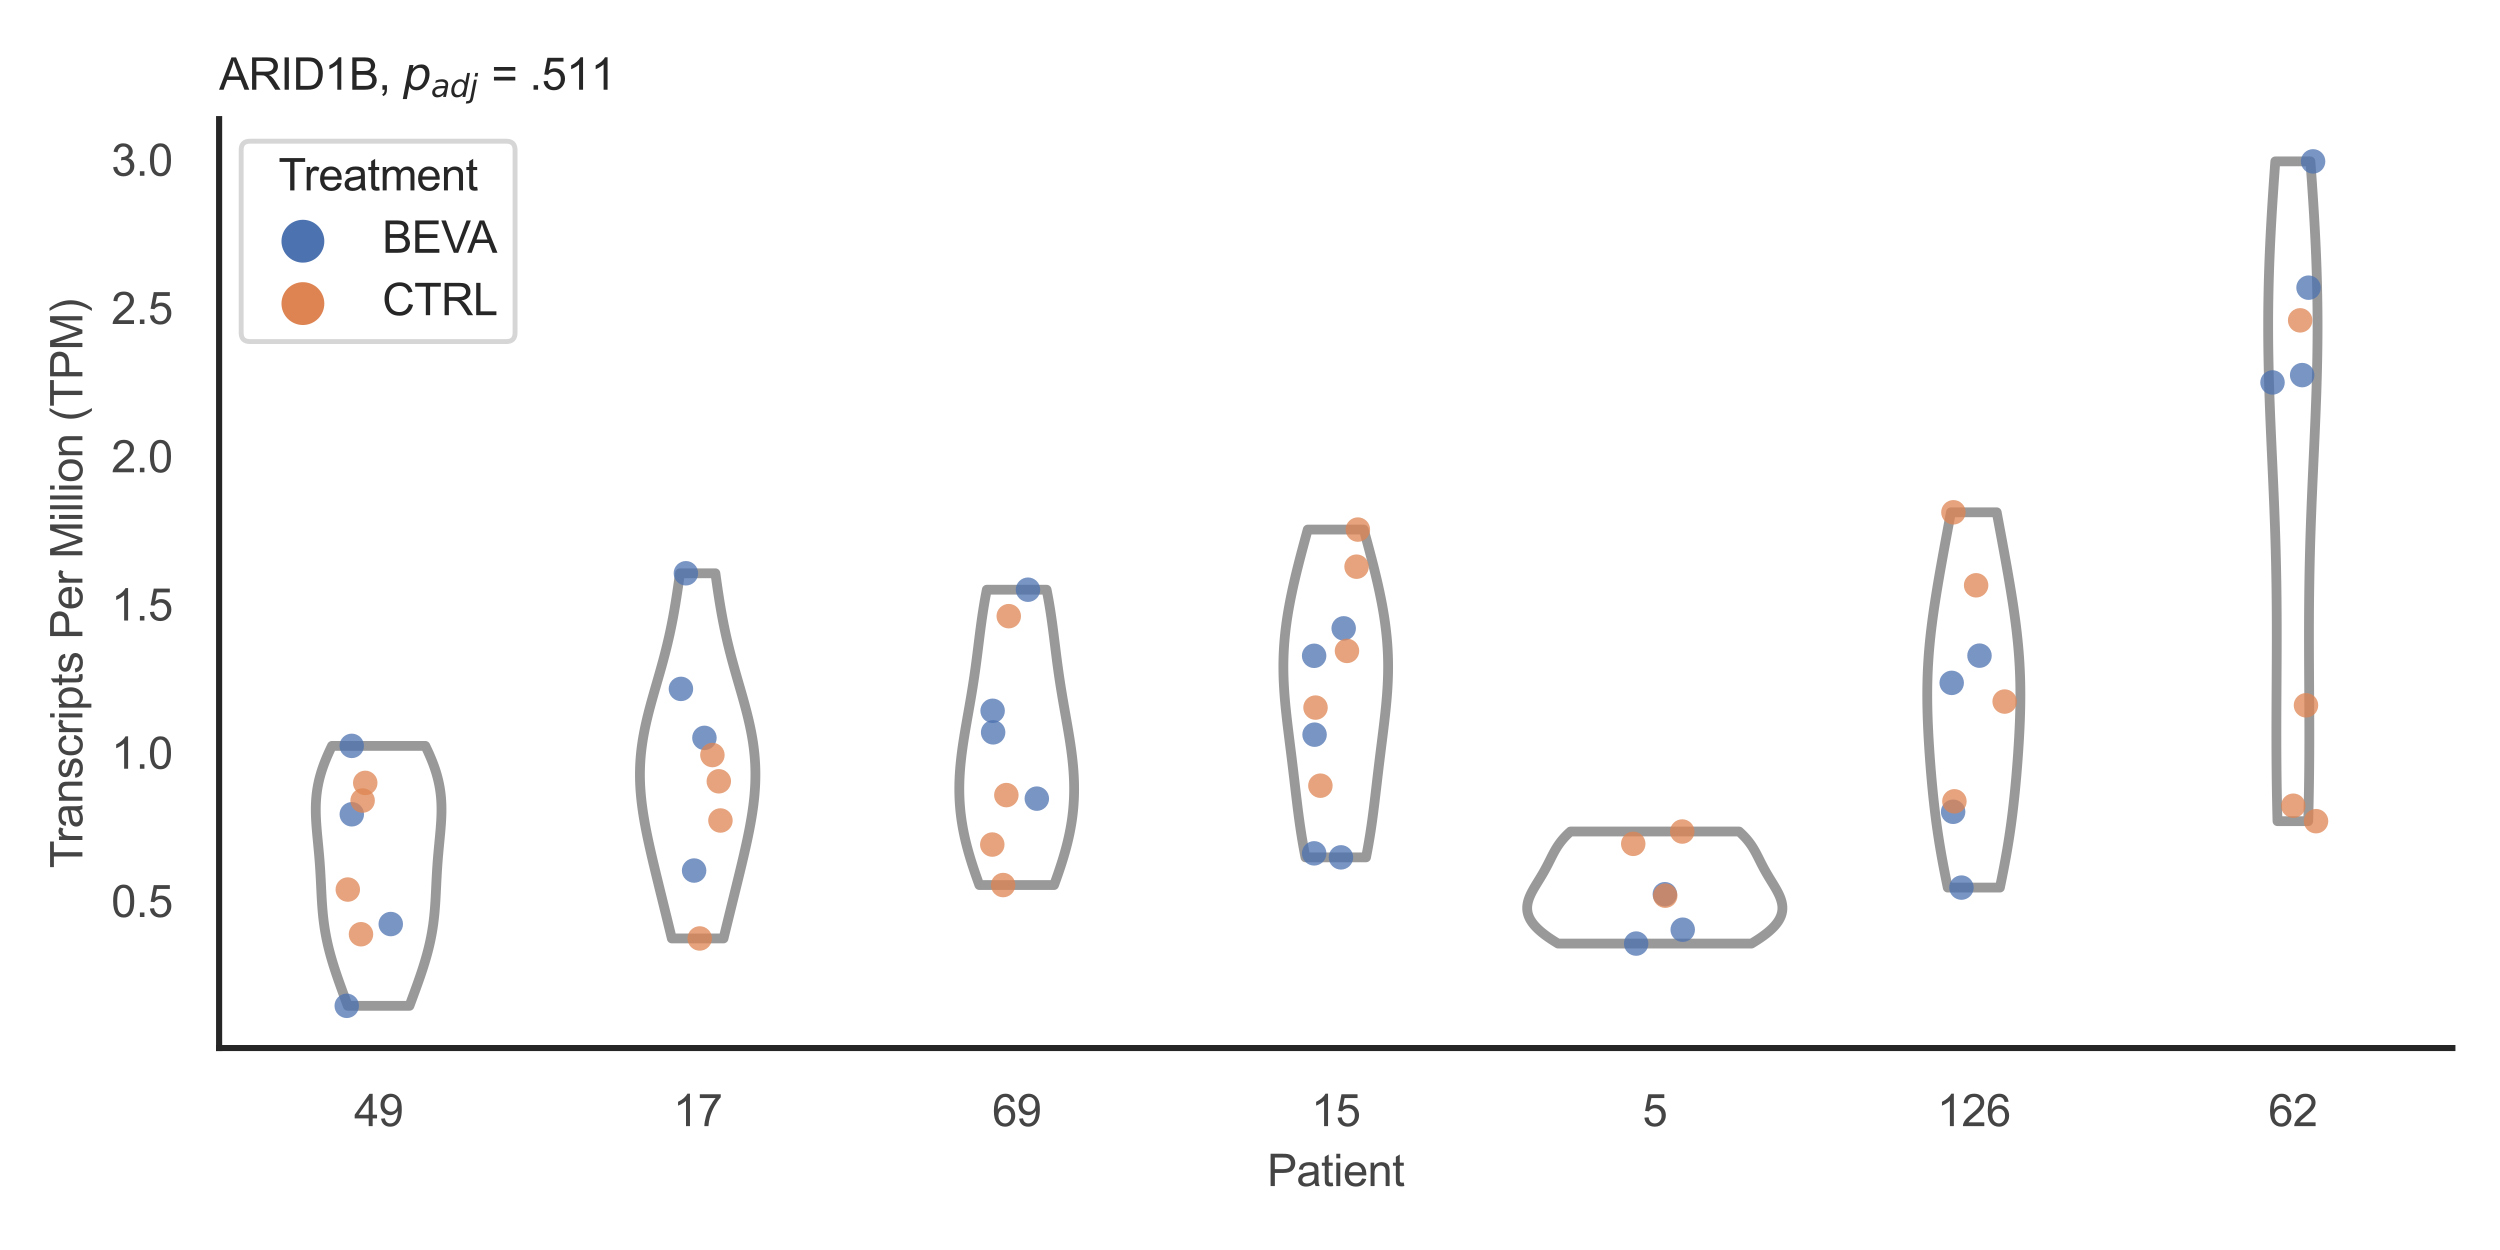 <?xml version="1.0" encoding="utf-8" standalone="no"?>
<!DOCTYPE svg PUBLIC "-//W3C//DTD SVG 1.1//EN"
  "http://www.w3.org/Graphics/SVG/1.1/DTD/svg11.dtd">
<svg xmlns:xlink="http://www.w3.org/1999/xlink" width="510.236pt" height="255.118pt" viewBox="0 0 510.236 255.118" xmlns="http://www.w3.org/2000/svg" version="1.1">
 <defs>
  <style type="text/css">*{stroke-linejoin: round; stroke-linecap: butt}</style>
 </defs>
 <g id="figure_1">
  <g id="patch_1">
   <path d="M 0 255.118 
L 510.236 255.118 
L 510.236 0 
L 0 0 
z
" style="fill: #ffffff"/>
  </g>
  <g id="axes_1">
   <g id="patch_2">
    <path d="M 44.72 213.898 
L 500.516 213.898 
L 500.516 24.32 
L 44.72 24.32 
z
" style="fill: #ffffff"/>
   </g>
   <g id="matplotlib.axis_1">
    <g id="xtick_1">
     <g id="text_1">
      <!-- 49 -->
      <g style="fill: #444444" transform="translate(72.272 229.84)scale(0.09 -0.09)">
       <defs>
        <path id="ArialMT-34" d="M 2069 0 
L 2069 1097 
L 81 1097 
L 81 1613 
L 2172 4581 
L 2631 4581 
L 2631 1613 
L 3250 1613 
L 3250 1097 
L 2631 1097 
L 2631 0 
L 2069 0 
z
M 2069 1613 
L 2069 3678 
L 634 1613 
L 2069 1613 
z
" transform="scale(0.016)"/>
        <path id="ArialMT-39" d="M 350 1059 
L 891 1109 
Q 959 728 1153 556 
Q 1347 384 1650 384 
Q 1909 384 2104 503 
Q 2300 622 2425 820 
Q 2550 1019 2634 1356 
Q 2719 1694 2719 2044 
Q 2719 2081 2716 2156 
Q 2547 1888 2255 1720 
Q 1963 1553 1622 1553 
Q 1053 1553 659 1965 
Q 266 2378 266 3053 
Q 266 3750 677 4175 
Q 1088 4600 1706 4600 
Q 2153 4600 2523 4359 
Q 2894 4119 3086 3673 
Q 3278 3228 3278 2384 
Q 3278 1506 3087 986 
Q 2897 466 2520 194 
Q 2144 -78 1638 -78 
Q 1100 -78 759 220 
Q 419 519 350 1059 
z
M 2653 3081 
Q 2653 3566 2395 3850 
Q 2138 4134 1775 4134 
Q 1400 4134 1122 3828 
Q 844 3522 844 3034 
Q 844 2597 1108 2323 
Q 1372 2050 1759 2050 
Q 2150 2050 2401 2323 
Q 2653 2597 2653 3081 
z
" transform="scale(0.016)"/>
       </defs>
       <use xlink:href="#ArialMT-34"/>
       <use xlink:href="#ArialMT-39" x="55.615"/>
      </g>
     </g>
    </g>
    <g id="xtick_2">
     <g id="text_2">
      <!-- 17 -->
      <g style="fill: #444444" transform="translate(137.386 229.84)scale(0.09 -0.09)">
       <defs>
        <path id="ArialMT-31" d="M 2384 0 
L 1822 0 
L 1822 3584 
Q 1619 3391 1289 3197 
Q 959 3003 697 2906 
L 697 3450 
Q 1169 3672 1522 3987 
Q 1875 4303 2022 4600 
L 2384 4600 
L 2384 0 
z
" transform="scale(0.016)"/>
        <path id="ArialMT-37" d="M 303 3981 
L 303 4522 
L 3269 4522 
L 3269 4084 
Q 2831 3619 2401 2847 
Q 1972 2075 1738 1259 
Q 1569 684 1522 0 
L 944 0 
Q 953 541 1156 1306 
Q 1359 2072 1739 2783 
Q 2119 3494 2547 3981 
L 303 3981 
z
" transform="scale(0.016)"/>
       </defs>
       <use xlink:href="#ArialMT-31"/>
       <use xlink:href="#ArialMT-37" x="55.615"/>
      </g>
     </g>
    </g>
    <g id="xtick_3">
     <g id="text_3">
      <!-- 69 -->
      <g style="fill: #444444" transform="translate(202.5 229.84)scale(0.09 -0.09)">
       <defs>
        <path id="ArialMT-36" d="M 3184 3459 
L 2625 3416 
Q 2550 3747 2413 3897 
Q 2184 4138 1850 4138 
Q 1581 4138 1378 3988 
Q 1113 3794 959 3422 
Q 806 3050 800 2363 
Q 1003 2672 1297 2822 
Q 1591 2972 1913 2972 
Q 2475 2972 2870 2558 
Q 3266 2144 3266 1488 
Q 3266 1056 3080 686 
Q 2894 316 2569 119 
Q 2244 -78 1831 -78 
Q 1128 -78 684 439 
Q 241 956 241 2144 
Q 241 3472 731 4075 
Q 1159 4600 1884 4600 
Q 2425 4600 2770 4297 
Q 3116 3994 3184 3459 
z
M 888 1484 
Q 888 1194 1011 928 
Q 1134 663 1356 523 
Q 1578 384 1822 384 
Q 2178 384 2434 671 
Q 2691 959 2691 1453 
Q 2691 1928 2437 2201 
Q 2184 2475 1800 2475 
Q 1419 2475 1153 2201 
Q 888 1928 888 1484 
z
" transform="scale(0.016)"/>
       </defs>
       <use xlink:href="#ArialMT-36"/>
       <use xlink:href="#ArialMT-39" x="55.615"/>
      </g>
     </g>
    </g>
    <g id="xtick_4">
     <g id="text_4">
      <!-- 15 -->
      <g style="fill: #444444" transform="translate(267.613 229.84)scale(0.09 -0.09)">
       <defs>
        <path id="ArialMT-35" d="M 266 1200 
L 856 1250 
Q 922 819 1161 601 
Q 1400 384 1738 384 
Q 2144 384 2425 690 
Q 2706 997 2706 1503 
Q 2706 1984 2436 2262 
Q 2166 2541 1728 2541 
Q 1456 2541 1237 2417 
Q 1019 2294 894 2097 
L 366 2166 
L 809 4519 
L 3088 4519 
L 3088 3981 
L 1259 3981 
L 1013 2750 
Q 1425 3038 1878 3038 
Q 2478 3038 2890 2622 
Q 3303 2206 3303 1553 
Q 3303 931 2941 478 
Q 2500 -78 1738 -78 
Q 1113 -78 717 272 
Q 322 622 266 1200 
z
" transform="scale(0.016)"/>
       </defs>
       <use xlink:href="#ArialMT-31"/>
       <use xlink:href="#ArialMT-35" x="55.615"/>
      </g>
     </g>
    </g>
    <g id="xtick_5">
     <g id="text_5">
      <!-- 5 -->
      <g style="fill: #444444" transform="translate(335.229 229.84)scale(0.09 -0.09)">
       <use xlink:href="#ArialMT-35"/>
      </g>
     </g>
    </g>
    <g id="xtick_6">
     <g id="text_6">
      <!-- 126 -->
      <g style="fill: #444444" transform="translate(395.338 229.84)scale(0.09 -0.09)">
       <defs>
        <path id="ArialMT-32" d="M 3222 541 
L 3222 0 
L 194 0 
Q 188 203 259 391 
Q 375 700 629 1000 
Q 884 1300 1366 1694 
Q 2113 2306 2375 2664 
Q 2638 3022 2638 3341 
Q 2638 3675 2398 3904 
Q 2159 4134 1775 4134 
Q 1369 4134 1125 3890 
Q 881 3647 878 3216 
L 300 3275 
Q 359 3922 746 4261 
Q 1134 4600 1788 4600 
Q 2447 4600 2831 4234 
Q 3216 3869 3216 3328 
Q 3216 3053 3103 2787 
Q 2991 2522 2730 2228 
Q 2469 1934 1863 1422 
Q 1356 997 1212 845 
Q 1069 694 975 541 
L 3222 541 
z
" transform="scale(0.016)"/>
       </defs>
       <use xlink:href="#ArialMT-31"/>
       <use xlink:href="#ArialMT-32" x="55.615"/>
       <use xlink:href="#ArialMT-36" x="111.23"/>
      </g>
     </g>
    </g>
    <g id="xtick_7">
     <g id="text_7">
      <!-- 62 -->
      <g style="fill: #444444" transform="translate(462.955 229.84)scale(0.09 -0.09)">
       <use xlink:href="#ArialMT-36"/>
       <use xlink:href="#ArialMT-32" x="55.615"/>
      </g>
     </g>
    </g>
    <g id="text_8">
     <!-- Patient -->
     <g style="fill: #444444" transform="translate(258.609 242.071)scale(0.09 -0.09)">
      <defs>
       <path id="ArialMT-50" d="M 494 0 
L 494 4581 
L 2222 4581 
Q 2678 4581 2919 4538 
Q 3256 4481 3484 4323 
Q 3713 4166 3852 3881 
Q 3991 3597 3991 3256 
Q 3991 2672 3619 2267 
Q 3247 1863 2275 1863 
L 1100 1863 
L 1100 0 
L 494 0 
z
M 1100 2403 
L 2284 2403 
Q 2872 2403 3119 2622 
Q 3366 2841 3366 3238 
Q 3366 3525 3220 3729 
Q 3075 3934 2838 4000 
Q 2684 4041 2272 4041 
L 1100 4041 
L 1100 2403 
z
" transform="scale(0.016)"/>
       <path id="ArialMT-61" d="M 2588 409 
Q 2275 144 1986 34 
Q 1697 -75 1366 -75 
Q 819 -75 525 192 
Q 231 459 231 875 
Q 231 1119 342 1320 
Q 453 1522 633 1644 
Q 813 1766 1038 1828 
Q 1203 1872 1538 1913 
Q 2219 1994 2541 2106 
Q 2544 2222 2544 2253 
Q 2544 2597 2384 2738 
Q 2169 2928 1744 2928 
Q 1347 2928 1158 2789 
Q 969 2650 878 2297 
L 328 2372 
Q 403 2725 575 2942 
Q 747 3159 1072 3276 
Q 1397 3394 1825 3394 
Q 2250 3394 2515 3294 
Q 2781 3194 2906 3042 
Q 3031 2891 3081 2659 
Q 3109 2516 3109 2141 
L 3109 1391 
Q 3109 606 3145 398 
Q 3181 191 3288 0 
L 2700 0 
Q 2613 175 2588 409 
z
M 2541 1666 
Q 2234 1541 1622 1453 
Q 1275 1403 1131 1340 
Q 988 1278 909 1158 
Q 831 1038 831 891 
Q 831 666 1001 516 
Q 1172 366 1500 366 
Q 1825 366 2078 508 
Q 2331 650 2450 897 
Q 2541 1088 2541 1459 
L 2541 1666 
z
" transform="scale(0.016)"/>
       <path id="ArialMT-74" d="M 1650 503 
L 1731 6 
Q 1494 -44 1306 -44 
Q 1000 -44 831 53 
Q 663 150 594 308 
Q 525 466 525 972 
L 525 2881 
L 113 2881 
L 113 3319 
L 525 3319 
L 525 4141 
L 1084 4478 
L 1084 3319 
L 1650 3319 
L 1650 2881 
L 1084 2881 
L 1084 941 
Q 1084 700 1114 631 
Q 1144 563 1211 522 
Q 1278 481 1403 481 
Q 1497 481 1650 503 
z
" transform="scale(0.016)"/>
       <path id="ArialMT-69" d="M 425 3934 
L 425 4581 
L 988 4581 
L 988 3934 
L 425 3934 
z
M 425 0 
L 425 3319 
L 988 3319 
L 988 0 
L 425 0 
z
" transform="scale(0.016)"/>
       <path id="ArialMT-65" d="M 2694 1069 
L 3275 997 
Q 3138 488 2766 206 
Q 2394 -75 1816 -75 
Q 1088 -75 661 373 
Q 234 822 234 1631 
Q 234 2469 665 2931 
Q 1097 3394 1784 3394 
Q 2450 3394 2872 2941 
Q 3294 2488 3294 1666 
Q 3294 1616 3291 1516 
L 816 1516 
Q 847 969 1125 678 
Q 1403 388 1819 388 
Q 2128 388 2347 550 
Q 2566 713 2694 1069 
z
M 847 1978 
L 2700 1978 
Q 2663 2397 2488 2606 
Q 2219 2931 1791 2931 
Q 1403 2931 1139 2672 
Q 875 2413 847 1978 
z
" transform="scale(0.016)"/>
       <path id="ArialMT-6e" d="M 422 0 
L 422 3319 
L 928 3319 
L 928 2847 
Q 1294 3394 1984 3394 
Q 2284 3394 2536 3286 
Q 2788 3178 2913 3003 
Q 3038 2828 3088 2588 
Q 3119 2431 3119 2041 
L 3119 0 
L 2556 0 
L 2556 2019 
Q 2556 2363 2490 2533 
Q 2425 2703 2258 2804 
Q 2091 2906 1866 2906 
Q 1506 2906 1245 2678 
Q 984 2450 984 1813 
L 984 0 
L 422 0 
z
" transform="scale(0.016)"/>
      </defs>
      <use xlink:href="#ArialMT-50"/>
      <use xlink:href="#ArialMT-61" x="66.699"/>
      <use xlink:href="#ArialMT-74" x="122.314"/>
      <use xlink:href="#ArialMT-69" x="150.098"/>
      <use xlink:href="#ArialMT-65" x="172.314"/>
      <use xlink:href="#ArialMT-6e" x="227.93"/>
      <use xlink:href="#ArialMT-74" x="283.545"/>
     </g>
    </g>
   </g>
   <g id="matplotlib.axis_2">
    <g id="ytick_1">
     <g id="text_9">
      <!-- 0.5 -->
      <g style="fill: #444444" transform="translate(22.71 187.157)scale(0.09 -0.09)">
       <defs>
        <path id="ArialMT-30" d="M 266 2259 
Q 266 3072 433 3567 
Q 600 4063 929 4331 
Q 1259 4600 1759 4600 
Q 2128 4600 2406 4451 
Q 2684 4303 2865 4023 
Q 3047 3744 3150 3342 
Q 3253 2941 3253 2259 
Q 3253 1453 3087 958 
Q 2922 463 2592 192 
Q 2263 -78 1759 -78 
Q 1097 -78 719 397 
Q 266 969 266 2259 
z
M 844 2259 
Q 844 1131 1108 757 
Q 1372 384 1759 384 
Q 2147 384 2411 759 
Q 2675 1134 2675 2259 
Q 2675 3391 2411 3762 
Q 2147 4134 1753 4134 
Q 1366 4134 1134 3806 
Q 844 3388 844 2259 
z
" transform="scale(0.016)"/>
        <path id="ArialMT-2e" d="M 581 0 
L 581 641 
L 1222 641 
L 1222 0 
L 581 0 
z
" transform="scale(0.016)"/>
       </defs>
       <use xlink:href="#ArialMT-30"/>
       <use xlink:href="#ArialMT-2e" x="55.615"/>
       <use xlink:href="#ArialMT-35" x="83.398"/>
      </g>
     </g>
    </g>
    <g id="ytick_2">
     <g id="text_10">
      <!-- 1.0 -->
      <g style="fill: #444444" transform="translate(22.71 156.9)scale(0.09 -0.09)">
       <use xlink:href="#ArialMT-31"/>
       <use xlink:href="#ArialMT-2e" x="55.615"/>
       <use xlink:href="#ArialMT-30" x="83.398"/>
      </g>
     </g>
    </g>
    <g id="ytick_3">
     <g id="text_11">
      <!-- 1.5 -->
      <g style="fill: #444444" transform="translate(22.71 126.643)scale(0.09 -0.09)">
       <use xlink:href="#ArialMT-31"/>
       <use xlink:href="#ArialMT-2e" x="55.615"/>
       <use xlink:href="#ArialMT-35" x="83.398"/>
      </g>
     </g>
    </g>
    <g id="ytick_4">
     <g id="text_12">
      <!-- 2.0 -->
      <g style="fill: #444444" transform="translate(22.71 96.386)scale(0.09 -0.09)">
       <use xlink:href="#ArialMT-32"/>
       <use xlink:href="#ArialMT-2e" x="55.615"/>
       <use xlink:href="#ArialMT-30" x="83.398"/>
      </g>
     </g>
    </g>
    <g id="ytick_5">
     <g id="text_13">
      <!-- 2.5 -->
      <g style="fill: #444444" transform="translate(22.71 66.129)scale(0.09 -0.09)">
       <use xlink:href="#ArialMT-32"/>
       <use xlink:href="#ArialMT-2e" x="55.615"/>
       <use xlink:href="#ArialMT-35" x="83.398"/>
      </g>
     </g>
    </g>
    <g id="ytick_6">
     <g id="text_14">
      <!-- 3.0 -->
      <g style="fill: #444444" transform="translate(22.71 35.872)scale(0.09 -0.09)">
       <defs>
        <path id="ArialMT-33" d="M 269 1209 
L 831 1284 
Q 928 806 1161 595 
Q 1394 384 1728 384 
Q 2125 384 2398 659 
Q 2672 934 2672 1341 
Q 2672 1728 2419 1979 
Q 2166 2231 1775 2231 
Q 1616 2231 1378 2169 
L 1441 2663 
Q 1497 2656 1531 2656 
Q 1891 2656 2178 2843 
Q 2466 3031 2466 3422 
Q 2466 3731 2256 3934 
Q 2047 4138 1716 4138 
Q 1388 4138 1169 3931 
Q 950 3725 888 3313 
L 325 3413 
Q 428 3978 793 4289 
Q 1159 4600 1703 4600 
Q 2078 4600 2393 4439 
Q 2709 4278 2876 4000 
Q 3044 3722 3044 3409 
Q 3044 3113 2884 2869 
Q 2725 2625 2413 2481 
Q 2819 2388 3044 2092 
Q 3269 1797 3269 1353 
Q 3269 753 2831 336 
Q 2394 -81 1725 -81 
Q 1122 -81 723 278 
Q 325 638 269 1209 
z
" transform="scale(0.016)"/>
       </defs>
       <use xlink:href="#ArialMT-33"/>
       <use xlink:href="#ArialMT-2e" x="55.615"/>
       <use xlink:href="#ArialMT-30" x="83.398"/>
      </g>
     </g>
    </g>
    <g id="text_15">
     <!-- Transcripts Per Million (TPM) -->
     <g style="fill: #444444" transform="translate(16.816 177.194)rotate(-90)scale(0.09 -0.09)">
      <defs>
       <path id="ArialMT-54" d="M 1659 0 
L 1659 4041 
L 150 4041 
L 150 4581 
L 3781 4581 
L 3781 4041 
L 2266 4041 
L 2266 0 
L 1659 0 
z
" transform="scale(0.016)"/>
       <path id="ArialMT-72" d="M 416 0 
L 416 3319 
L 922 3319 
L 922 2816 
Q 1116 3169 1280 3281 
Q 1444 3394 1641 3394 
Q 1925 3394 2219 3213 
L 2025 2691 
Q 1819 2813 1613 2813 
Q 1428 2813 1281 2702 
Q 1134 2591 1072 2394 
Q 978 2094 978 1738 
L 978 0 
L 416 0 
z
" transform="scale(0.016)"/>
       <path id="ArialMT-73" d="M 197 991 
L 753 1078 
Q 800 744 1014 566 
Q 1228 388 1613 388 
Q 2000 388 2187 545 
Q 2375 703 2375 916 
Q 2375 1106 2209 1216 
Q 2094 1291 1634 1406 
Q 1016 1563 777 1677 
Q 538 1791 414 1992 
Q 291 2194 291 2438 
Q 291 2659 392 2848 
Q 494 3038 669 3163 
Q 800 3259 1026 3326 
Q 1253 3394 1513 3394 
Q 1903 3394 2198 3281 
Q 2494 3169 2634 2976 
Q 2775 2784 2828 2463 
L 2278 2388 
Q 2241 2644 2061 2787 
Q 1881 2931 1553 2931 
Q 1166 2931 1000 2803 
Q 834 2675 834 2503 
Q 834 2394 903 2306 
Q 972 2216 1119 2156 
Q 1203 2125 1616 2013 
Q 2213 1853 2448 1751 
Q 2684 1650 2818 1456 
Q 2953 1263 2953 975 
Q 2953 694 2789 445 
Q 2625 197 2315 61 
Q 2006 -75 1616 -75 
Q 969 -75 630 194 
Q 291 463 197 991 
z
" transform="scale(0.016)"/>
       <path id="ArialMT-63" d="M 2588 1216 
L 3141 1144 
Q 3050 572 2676 248 
Q 2303 -75 1759 -75 
Q 1078 -75 664 370 
Q 250 816 250 1647 
Q 250 2184 428 2587 
Q 606 2991 970 3192 
Q 1334 3394 1763 3394 
Q 2303 3394 2647 3120 
Q 2991 2847 3088 2344 
L 2541 2259 
Q 2463 2594 2264 2762 
Q 2066 2931 1784 2931 
Q 1359 2931 1093 2626 
Q 828 2322 828 1663 
Q 828 994 1084 691 
Q 1341 388 1753 388 
Q 2084 388 2306 591 
Q 2528 794 2588 1216 
z
" transform="scale(0.016)"/>
       <path id="ArialMT-70" d="M 422 -1272 
L 422 3319 
L 934 3319 
L 934 2888 
Q 1116 3141 1344 3267 
Q 1572 3394 1897 3394 
Q 2322 3394 2647 3175 
Q 2972 2956 3137 2557 
Q 3303 2159 3303 1684 
Q 3303 1175 3120 767 
Q 2938 359 2589 142 
Q 2241 -75 1856 -75 
Q 1575 -75 1351 44 
Q 1128 163 984 344 
L 984 -1272 
L 422 -1272 
z
M 931 1641 
Q 931 1000 1190 694 
Q 1450 388 1819 388 
Q 2194 388 2461 705 
Q 2728 1022 2728 1688 
Q 2728 2322 2467 2637 
Q 2206 2953 1844 2953 
Q 1484 2953 1207 2617 
Q 931 2281 931 1641 
z
" transform="scale(0.016)"/>
       <path id="ArialMT-20" transform="scale(0.016)"/>
       <path id="ArialMT-4d" d="M 475 0 
L 475 4581 
L 1388 4581 
L 2472 1338 
Q 2622 884 2691 659 
Q 2769 909 2934 1394 
L 4031 4581 
L 4847 4581 
L 4847 0 
L 4263 0 
L 4263 3834 
L 2931 0 
L 2384 0 
L 1059 3900 
L 1059 0 
L 475 0 
z
" transform="scale(0.016)"/>
       <path id="ArialMT-6c" d="M 409 0 
L 409 4581 
L 972 4581 
L 972 0 
L 409 0 
z
" transform="scale(0.016)"/>
       <path id="ArialMT-6f" d="M 213 1659 
Q 213 2581 725 3025 
Q 1153 3394 1769 3394 
Q 2453 3394 2887 2945 
Q 3322 2497 3322 1706 
Q 3322 1066 3130 698 
Q 2938 331 2570 128 
Q 2203 -75 1769 -75 
Q 1072 -75 642 372 
Q 213 819 213 1659 
z
M 791 1659 
Q 791 1022 1069 705 
Q 1347 388 1769 388 
Q 2188 388 2466 706 
Q 2744 1025 2744 1678 
Q 2744 2294 2464 2611 
Q 2184 2928 1769 2928 
Q 1347 2928 1069 2612 
Q 791 2297 791 1659 
z
" transform="scale(0.016)"/>
       <path id="ArialMT-28" d="M 1497 -1347 
Q 1031 -759 709 28 
Q 388 816 388 1659 
Q 388 2403 628 3084 
Q 909 3875 1497 4659 
L 1900 4659 
Q 1522 4009 1400 3731 
Q 1209 3300 1100 2831 
Q 966 2247 966 1656 
Q 966 153 1900 -1347 
L 1497 -1347 
z
" transform="scale(0.016)"/>
       <path id="ArialMT-29" d="M 791 -1347 
L 388 -1347 
Q 1322 153 1322 1656 
Q 1322 2244 1188 2822 
Q 1081 3291 891 3722 
Q 769 4003 388 4659 
L 791 4659 
Q 1378 3875 1659 3084 
Q 1900 2403 1900 1659 
Q 1900 816 1576 28 
Q 1253 -759 791 -1347 
z
" transform="scale(0.016)"/>
      </defs>
      <use xlink:href="#ArialMT-54"/>
      <use xlink:href="#ArialMT-72" x="57.334"/>
      <use xlink:href="#ArialMT-61" x="90.635"/>
      <use xlink:href="#ArialMT-6e" x="146.25"/>
      <use xlink:href="#ArialMT-73" x="201.865"/>
      <use xlink:href="#ArialMT-63" x="251.865"/>
      <use xlink:href="#ArialMT-72" x="301.865"/>
      <use xlink:href="#ArialMT-69" x="335.166"/>
      <use xlink:href="#ArialMT-70" x="357.383"/>
      <use xlink:href="#ArialMT-74" x="412.998"/>
      <use xlink:href="#ArialMT-73" x="440.781"/>
      <use xlink:href="#ArialMT-20" x="490.781"/>
      <use xlink:href="#ArialMT-50" x="518.564"/>
      <use xlink:href="#ArialMT-65" x="585.264"/>
      <use xlink:href="#ArialMT-72" x="640.879"/>
      <use xlink:href="#ArialMT-20" x="674.18"/>
      <use xlink:href="#ArialMT-4d" x="701.963"/>
      <use xlink:href="#ArialMT-69" x="785.264"/>
      <use xlink:href="#ArialMT-6c" x="807.48"/>
      <use xlink:href="#ArialMT-6c" x="829.697"/>
      <use xlink:href="#ArialMT-69" x="851.914"/>
      <use xlink:href="#ArialMT-6f" x="874.131"/>
      <use xlink:href="#ArialMT-6e" x="929.746"/>
      <use xlink:href="#ArialMT-20" x="985.361"/>
      <use xlink:href="#ArialMT-28" x="1013.145"/>
      <use xlink:href="#ArialMT-54" x="1046.445"/>
      <use xlink:href="#ArialMT-50" x="1107.529"/>
      <use xlink:href="#ArialMT-4d" x="1174.229"/>
      <use xlink:href="#ArialMT-29" x="1257.529"/>
     </g>
    </g>
   </g>
   <g id="PolyCollection_1">
    <defs>
     <path id="m1cc9dde569" d="M 83.573 -49.837 
L 70.981 -49.837 
L 70.783 -50.373 
L 70.585 -50.909 
L 70.388 -51.445 
L 70.19 -51.981 
L 69.993 -52.517 
L 69.798 -53.052 
L 69.603 -53.588 
L 69.41 -54.124 
L 69.219 -54.66 
L 69.031 -55.196 
L 68.845 -55.732 
L 68.662 -56.268 
L 68.482 -56.804 
L 68.307 -57.339 
L 68.135 -57.875 
L 67.967 -58.411 
L 67.805 -58.947 
L 67.647 -59.483 
L 67.494 -60.019 
L 67.347 -60.555 
L 67.206 -61.091 
L 67.071 -61.626 
L 66.942 -62.162 
L 66.82 -62.698 
L 66.704 -63.234 
L 66.594 -63.77 
L 66.491 -64.306 
L 66.395 -64.842 
L 66.305 -65.378 
L 66.221 -65.913 
L 66.144 -66.449 
L 66.073 -66.985 
L 66.008 -67.521 
L 65.948 -68.057 
L 65.894 -68.593 
L 65.844 -69.129 
L 65.799 -69.664 
L 65.758 -70.2 
L 65.721 -70.736 
L 65.686 -71.272 
L 65.655 -71.808 
L 65.625 -72.344 
L 65.597 -72.88 
L 65.571 -73.416 
L 65.545 -73.951 
L 65.519 -74.487 
L 65.493 -75.023 
L 65.466 -75.559 
L 65.438 -76.095 
L 65.408 -76.631 
L 65.377 -77.167 
L 65.344 -77.703 
L 65.309 -78.238 
L 65.271 -78.774 
L 65.232 -79.31 
L 65.19 -79.846 
L 65.145 -80.382 
L 65.099 -80.918 
L 65.051 -81.454 
L 65.001 -81.99 
L 64.951 -82.525 
L 64.899 -83.061 
L 64.848 -83.597 
L 64.796 -84.133 
L 64.746 -84.669 
L 64.697 -85.205 
L 64.65 -85.741 
L 64.606 -86.277 
L 64.567 -86.812 
L 64.531 -87.348 
L 64.501 -87.884 
L 64.476 -88.42 
L 64.459 -88.956 
L 64.449 -89.492 
L 64.447 -90.028 
L 64.454 -90.564 
L 64.47 -91.099 
L 64.496 -91.635 
L 64.534 -92.171 
L 64.582 -92.707 
L 64.642 -93.243 
L 64.714 -93.779 
L 64.798 -94.315 
L 64.895 -94.851 
L 65.004 -95.386 
L 65.125 -95.922 
L 65.26 -96.458 
L 65.407 -96.994 
L 65.566 -97.53 
L 65.737 -98.066 
L 65.92 -98.602 
L 66.115 -99.138 
L 66.32 -99.673 
L 66.536 -100.209 
L 66.761 -100.745 
L 66.996 -101.281 
L 67.239 -101.817 
L 67.49 -102.353 
L 67.749 -102.889 
L 86.805 -102.889 
L 86.805 -102.889 
L 87.063 -102.353 
L 87.314 -101.817 
L 87.558 -101.281 
L 87.792 -100.745 
L 88.018 -100.209 
L 88.234 -99.673 
L 88.439 -99.138 
L 88.633 -98.602 
L 88.817 -98.066 
L 88.988 -97.53 
L 89.147 -96.994 
L 89.294 -96.458 
L 89.428 -95.922 
L 89.55 -95.386 
L 89.659 -94.851 
L 89.756 -94.315 
L 89.84 -93.779 
L 89.912 -93.243 
L 89.972 -92.707 
L 90.02 -92.171 
L 90.057 -91.635 
L 90.084 -91.099 
L 90.1 -90.564 
L 90.107 -90.028 
L 90.105 -89.492 
L 90.095 -88.956 
L 90.077 -88.42 
L 90.053 -87.884 
L 90.023 -87.348 
L 89.987 -86.812 
L 89.947 -86.277 
L 89.904 -85.741 
L 89.857 -85.205 
L 89.808 -84.669 
L 89.758 -84.133 
L 89.706 -83.597 
L 89.655 -83.061 
L 89.603 -82.525 
L 89.552 -81.99 
L 89.503 -81.454 
L 89.455 -80.918 
L 89.408 -80.382 
L 89.364 -79.846 
L 89.322 -79.31 
L 89.282 -78.774 
L 89.245 -78.238 
L 89.21 -77.703 
L 89.177 -77.167 
L 89.146 -76.631 
L 89.116 -76.095 
L 89.088 -75.559 
L 89.061 -75.023 
L 89.035 -74.487 
L 89.009 -73.951 
L 88.983 -73.416 
L 88.956 -72.88 
L 88.928 -72.344 
L 88.899 -71.808 
L 88.867 -71.272 
L 88.833 -70.736 
L 88.796 -70.2 
L 88.755 -69.664 
L 88.71 -69.129 
L 88.66 -68.593 
L 88.606 -68.057 
L 88.546 -67.521 
L 88.481 -66.985 
L 88.41 -66.449 
L 88.332 -65.913 
L 88.249 -65.378 
L 88.159 -64.842 
L 88.063 -64.306 
L 87.96 -63.77 
L 87.85 -63.234 
L 87.734 -62.698 
L 87.612 -62.162 
L 87.483 -61.626 
L 87.348 -61.091 
L 87.206 -60.555 
L 87.059 -60.019 
L 86.907 -59.483 
L 86.749 -58.947 
L 86.586 -58.411 
L 86.419 -57.875 
L 86.247 -57.339 
L 86.071 -56.804 
L 85.892 -56.268 
L 85.709 -55.732 
L 85.523 -55.196 
L 85.334 -54.66 
L 85.144 -54.124 
L 84.951 -53.588 
L 84.756 -53.052 
L 84.56 -52.517 
L 84.364 -51.981 
L 84.166 -51.445 
L 83.968 -50.909 
L 83.77 -50.373 
L 83.573 -49.837 
z
" style="stroke: #999999; stroke-width: 2"/>
    </defs>
    <g clip-path="url(#pf999c63bde)">
     <use xlink:href="#m1cc9dde569" x="0" y="255.118" style="fill: #ffffff; stroke: #999999; stroke-width: 2"/>
    </g>
   </g>
   <g id="PolyCollection_2">
    <defs>
     <path id="mc494c1c4e1" d="M 147.666 -63.584 
L 137.115 -63.584 
L 136.933 -64.336 
L 136.749 -65.089 
L 136.565 -65.842 
L 136.38 -66.595 
L 136.196 -67.348 
L 136.01 -68.101 
L 135.825 -68.853 
L 135.639 -69.606 
L 135.453 -70.359 
L 135.267 -71.112 
L 135.082 -71.865 
L 134.896 -72.618 
L 134.71 -73.371 
L 134.525 -74.123 
L 134.34 -74.876 
L 134.156 -75.629 
L 133.972 -76.382 
L 133.789 -77.135 
L 133.608 -77.888 
L 133.427 -78.641 
L 133.249 -79.393 
L 133.072 -80.146 
L 132.897 -80.899 
L 132.725 -81.652 
L 132.556 -82.405 
L 132.391 -83.158 
L 132.229 -83.91 
L 132.072 -84.663 
L 131.919 -85.416 
L 131.772 -86.169 
L 131.632 -86.922 
L 131.497 -87.675 
L 131.37 -88.428 
L 131.251 -89.18 
L 131.14 -89.933 
L 131.038 -90.686 
L 130.945 -91.439 
L 130.863 -92.192 
L 130.791 -92.945 
L 130.73 -93.698 
L 130.68 -94.45 
L 130.643 -95.203 
L 130.618 -95.956 
L 130.606 -96.709 
L 130.607 -97.462 
L 130.621 -98.215 
L 130.648 -98.967 
L 130.688 -99.72 
L 130.742 -100.473 
L 130.809 -101.226 
L 130.889 -101.979 
L 130.982 -102.732 
L 131.088 -103.485 
L 131.205 -104.237 
L 131.335 -104.99 
L 131.476 -105.743 
L 131.627 -106.496 
L 131.788 -107.249 
L 131.959 -108.002 
L 132.138 -108.755 
L 132.325 -109.507 
L 132.518 -110.26 
L 132.718 -111.013 
L 132.923 -111.766 
L 133.132 -112.519 
L 133.345 -113.272 
L 133.56 -114.024 
L 133.777 -114.777 
L 133.994 -115.53 
L 134.212 -116.283 
L 134.428 -117.036 
L 134.643 -117.789 
L 134.856 -118.542 
L 135.066 -119.294 
L 135.273 -120.047 
L 135.475 -120.8 
L 135.673 -121.553 
L 135.866 -122.306 
L 136.054 -123.059 
L 136.237 -123.812 
L 136.414 -124.564 
L 136.585 -125.317 
L 136.751 -126.07 
L 136.91 -126.823 
L 137.064 -127.576 
L 137.213 -128.329 
L 137.357 -129.081 
L 137.495 -129.834 
L 137.628 -130.587 
L 137.757 -131.34 
L 137.882 -132.093 
L 138.003 -132.846 
L 138.121 -133.599 
L 138.235 -134.351 
L 138.347 -135.104 
L 138.456 -135.857 
L 138.564 -136.61 
L 138.669 -137.363 
L 138.774 -138.116 
L 146.008 -138.116 
L 146.008 -138.116 
L 146.112 -137.363 
L 146.218 -136.61 
L 146.325 -135.857 
L 146.434 -135.104 
L 146.546 -134.351 
L 146.661 -133.599 
L 146.778 -132.846 
L 146.899 -132.093 
L 147.024 -131.34 
L 147.153 -130.587 
L 147.286 -129.834 
L 147.425 -129.081 
L 147.568 -128.329 
L 147.717 -127.576 
L 147.871 -126.823 
L 148.031 -126.07 
L 148.196 -125.317 
L 148.367 -124.564 
L 148.544 -123.812 
L 148.727 -123.059 
L 148.915 -122.306 
L 149.108 -121.553 
L 149.306 -120.8 
L 149.509 -120.047 
L 149.715 -119.294 
L 149.925 -118.542 
L 150.138 -117.789 
L 150.353 -117.036 
L 150.57 -116.283 
L 150.787 -115.53 
L 151.005 -114.777 
L 151.221 -114.024 
L 151.437 -113.272 
L 151.649 -112.519 
L 151.858 -111.766 
L 152.063 -111.013 
L 152.263 -110.26 
L 152.457 -109.507 
L 152.643 -108.755 
L 152.823 -108.002 
L 152.993 -107.249 
L 153.154 -106.496 
L 153.306 -105.743 
L 153.446 -104.99 
L 153.576 -104.237 
L 153.694 -103.485 
L 153.799 -102.732 
L 153.892 -101.979 
L 153.972 -101.226 
L 154.039 -100.473 
L 154.093 -99.72 
L 154.134 -98.967 
L 154.161 -98.215 
L 154.175 -97.462 
L 154.175 -96.709 
L 154.163 -95.956 
L 154.138 -95.203 
L 154.101 -94.45 
L 154.051 -93.698 
L 153.991 -92.945 
L 153.919 -92.192 
L 153.836 -91.439 
L 153.744 -90.686 
L 153.641 -89.933 
L 153.53 -89.18 
L 153.411 -88.428 
L 153.284 -87.675 
L 153.15 -86.922 
L 153.009 -86.169 
L 152.862 -85.416 
L 152.71 -84.663 
L 152.552 -83.91 
L 152.391 -83.158 
L 152.225 -82.405 
L 152.056 -81.652 
L 151.884 -80.899 
L 151.71 -80.146 
L 151.533 -79.393 
L 151.354 -78.641 
L 151.174 -77.888 
L 150.992 -77.135 
L 150.809 -76.382 
L 150.626 -75.629 
L 150.441 -74.876 
L 150.256 -74.123 
L 150.071 -73.371 
L 149.885 -72.618 
L 149.7 -71.865 
L 149.514 -71.112 
L 149.328 -70.359 
L 149.142 -69.606 
L 148.956 -68.853 
L 148.771 -68.101 
L 148.586 -67.348 
L 148.401 -66.595 
L 148.216 -65.842 
L 148.032 -65.089 
L 147.849 -64.336 
L 147.666 -63.584 
z
" style="stroke: #999999; stroke-width: 2"/>
    </defs>
    <g clip-path="url(#pf999c63bde)">
     <use xlink:href="#mc494c1c4e1" x="0" y="255.118" style="fill: #ffffff; stroke: #999999; stroke-width: 2"/>
    </g>
   </g>
   <g id="PolyCollection_3">
    <defs>
     <path id="m27b6d5d199" d="M 215.129 -74.483 
L 199.879 -74.483 
L 199.659 -75.092 
L 199.441 -75.701 
L 199.227 -76.309 
L 199.016 -76.918 
L 198.808 -77.527 
L 198.605 -78.136 
L 198.407 -78.745 
L 198.214 -79.354 
L 198.026 -79.963 
L 197.844 -80.572 
L 197.669 -81.18 
L 197.5 -81.789 
L 197.337 -82.398 
L 197.182 -83.007 
L 197.034 -83.616 
L 196.894 -84.225 
L 196.762 -84.834 
L 196.638 -85.443 
L 196.521 -86.051 
L 196.414 -86.66 
L 196.314 -87.269 
L 196.223 -87.878 
L 196.141 -88.487 
L 196.067 -89.096 
L 196.002 -89.705 
L 195.946 -90.314 
L 195.898 -90.922 
L 195.859 -91.531 
L 195.829 -92.14 
L 195.807 -92.749 
L 195.793 -93.358 
L 195.787 -93.967 
L 195.789 -94.576 
L 195.799 -95.185 
L 195.817 -95.793 
L 195.842 -96.402 
L 195.874 -97.011 
L 195.914 -97.62 
L 195.959 -98.229 
L 196.011 -98.838 
L 196.07 -99.447 
L 196.134 -100.056 
L 196.203 -100.664 
L 196.277 -101.273 
L 196.356 -101.882 
L 196.44 -102.491 
L 196.527 -103.1 
L 196.619 -103.709 
L 196.713 -104.318 
L 196.81 -104.926 
L 196.91 -105.535 
L 197.012 -106.144 
L 197.116 -106.753 
L 197.222 -107.362 
L 197.328 -107.971 
L 197.435 -108.58 
L 197.542 -109.189 
L 197.65 -109.797 
L 197.757 -110.406 
L 197.863 -111.015 
L 197.969 -111.624 
L 198.074 -112.233 
L 198.177 -112.842 
L 198.279 -113.451 
L 198.379 -114.06 
L 198.478 -114.668 
L 198.574 -115.277 
L 198.669 -115.886 
L 198.761 -116.495 
L 198.852 -117.104 
L 198.94 -117.713 
L 199.026 -118.322 
L 199.111 -118.931 
L 199.193 -119.539 
L 199.274 -120.148 
L 199.354 -120.757 
L 199.432 -121.366 
L 199.51 -121.975 
L 199.586 -122.584 
L 199.662 -123.193 
L 199.738 -123.802 
L 199.814 -124.41 
L 199.89 -125.019 
L 199.967 -125.628 
L 200.045 -126.237 
L 200.125 -126.846 
L 200.206 -127.455 
L 200.289 -128.064 
L 200.374 -128.673 
L 200.462 -129.281 
L 200.553 -129.89 
L 200.647 -130.499 
L 200.744 -131.108 
L 200.844 -131.717 
L 200.948 -132.326 
L 201.056 -132.935 
L 201.167 -133.544 
L 201.283 -134.152 
L 201.402 -134.761 
L 213.607 -134.761 
L 213.607 -134.761 
L 213.726 -134.152 
L 213.841 -133.544 
L 213.953 -132.935 
L 214.061 -132.326 
L 214.165 -131.717 
L 214.265 -131.108 
L 214.362 -130.499 
L 214.456 -129.89 
L 214.547 -129.281 
L 214.635 -128.673 
L 214.72 -128.064 
L 214.803 -127.455 
L 214.884 -126.846 
L 214.964 -126.237 
L 215.042 -125.628 
L 215.119 -125.019 
L 215.195 -124.41 
L 215.271 -123.802 
L 215.347 -123.193 
L 215.423 -122.584 
L 215.499 -121.975 
L 215.576 -121.366 
L 215.655 -120.757 
L 215.734 -120.148 
L 215.815 -119.539 
L 215.898 -118.931 
L 215.982 -118.322 
L 216.069 -117.713 
L 216.157 -117.104 
L 216.247 -116.495 
L 216.34 -115.886 
L 216.434 -115.277 
L 216.531 -114.668 
L 216.629 -114.06 
L 216.73 -113.451 
L 216.831 -112.842 
L 216.935 -112.233 
L 217.04 -111.624 
L 217.145 -111.015 
L 217.252 -110.406 
L 217.359 -109.797 
L 217.467 -109.189 
L 217.574 -108.58 
L 217.681 -107.971 
L 217.787 -107.362 
L 217.892 -106.753 
L 217.996 -106.144 
L 218.098 -105.535 
L 218.198 -104.926 
L 218.296 -104.318 
L 218.39 -103.709 
L 218.481 -103.1 
L 218.569 -102.491 
L 218.652 -101.882 
L 218.731 -101.273 
L 218.806 -100.664 
L 218.875 -100.056 
L 218.939 -99.447 
L 218.997 -98.838 
L 219.049 -98.229 
L 219.095 -97.62 
L 219.134 -97.011 
L 219.167 -96.402 
L 219.192 -95.793 
L 219.209 -95.185 
L 219.219 -94.576 
L 219.222 -93.967 
L 219.216 -93.358 
L 219.202 -92.749 
L 219.18 -92.14 
L 219.149 -91.531 
L 219.11 -90.922 
L 219.063 -90.314 
L 219.006 -89.705 
L 218.941 -89.096 
L 218.868 -88.487 
L 218.786 -87.878 
L 218.695 -87.269 
L 218.595 -86.66 
L 218.487 -86.051 
L 218.371 -85.443 
L 218.247 -84.834 
L 218.114 -84.225 
L 217.974 -83.616 
L 217.826 -83.007 
L 217.671 -82.398 
L 217.509 -81.789 
L 217.34 -81.18 
L 217.164 -80.572 
L 216.982 -79.963 
L 216.795 -79.354 
L 216.602 -78.745 
L 216.403 -78.136 
L 216.2 -77.527 
L 215.993 -76.918 
L 215.782 -76.309 
L 215.567 -75.701 
L 215.35 -75.092 
L 215.129 -74.483 
z
" style="stroke: #999999; stroke-width: 2"/>
    </defs>
    <g clip-path="url(#pf999c63bde)">
     <use xlink:href="#m27b6d5d199" x="0" y="255.118" style="fill: #ffffff; stroke: #999999; stroke-width: 2"/>
    </g>
   </g>
   <g id="PolyCollection_4">
    <defs>
     <path id="m3ae27f19d5" d="M 278.797 -80.135 
L 266.439 -80.135 
L 266.306 -80.811 
L 266.178 -81.486 
L 266.053 -82.162 
L 265.932 -82.838 
L 265.816 -83.514 
L 265.703 -84.189 
L 265.594 -84.865 
L 265.489 -85.541 
L 265.388 -86.217 
L 265.289 -86.892 
L 265.194 -87.568 
L 265.102 -88.244 
L 265.012 -88.919 
L 264.924 -89.595 
L 264.839 -90.271 
L 264.755 -90.947 
L 264.673 -91.622 
L 264.591 -92.298 
L 264.511 -92.974 
L 264.431 -93.65 
L 264.351 -94.325 
L 264.272 -95.001 
L 264.192 -95.677 
L 264.113 -96.353 
L 264.033 -97.028 
L 263.952 -97.704 
L 263.871 -98.38 
L 263.789 -99.056 
L 263.707 -99.731 
L 263.623 -100.407 
L 263.54 -101.083 
L 263.455 -101.759 
L 263.371 -102.434 
L 263.286 -103.11 
L 263.201 -103.786 
L 263.116 -104.461 
L 263.032 -105.137 
L 262.948 -105.813 
L 262.866 -106.489 
L 262.784 -107.164 
L 262.704 -107.84 
L 262.626 -108.516 
L 262.551 -109.192 
L 262.478 -109.867 
L 262.408 -110.543 
L 262.341 -111.219 
L 262.278 -111.895 
L 262.219 -112.57 
L 262.165 -113.246 
L 262.116 -113.922 
L 262.072 -114.598 
L 262.033 -115.273 
L 262 -115.949 
L 261.973 -116.625 
L 261.952 -117.3 
L 261.938 -117.976 
L 261.931 -118.652 
L 261.93 -119.328 
L 261.937 -120.003 
L 261.95 -120.679 
L 261.971 -121.355 
L 262 -122.031 
L 262.035 -122.706 
L 262.078 -123.382 
L 262.128 -124.058 
L 262.186 -124.734 
L 262.25 -125.409 
L 262.322 -126.085 
L 262.4 -126.761 
L 262.485 -127.437 
L 262.577 -128.112 
L 262.675 -128.788 
L 262.779 -129.464 
L 262.889 -130.139 
L 263.004 -130.815 
L 263.126 -131.491 
L 263.252 -132.167 
L 263.384 -132.842 
L 263.52 -133.518 
L 263.661 -134.194 
L 263.806 -134.87 
L 263.955 -135.545 
L 264.108 -136.221 
L 264.265 -136.897 
L 264.425 -137.573 
L 264.588 -138.248 
L 264.754 -138.924 
L 264.923 -139.6 
L 265.095 -140.276 
L 265.269 -140.951 
L 265.444 -141.627 
L 265.622 -142.303 
L 265.802 -142.979 
L 265.982 -143.654 
L 266.165 -144.33 
L 266.348 -145.006 
L 266.532 -145.681 
L 266.716 -146.357 
L 266.901 -147.033 
L 278.335 -147.033 
L 278.335 -147.033 
L 278.52 -146.357 
L 278.704 -145.681 
L 278.888 -145.006 
L 279.072 -144.33 
L 279.254 -143.654 
L 279.435 -142.979 
L 279.614 -142.303 
L 279.792 -141.627 
L 279.968 -140.951 
L 280.141 -140.276 
L 280.313 -139.6 
L 280.482 -138.924 
L 280.648 -138.248 
L 280.811 -137.573 
L 280.971 -136.897 
L 281.128 -136.221 
L 281.281 -135.545 
L 281.43 -134.87 
L 281.575 -134.194 
L 281.716 -133.518 
L 281.853 -132.842 
L 281.984 -132.167 
L 282.111 -131.491 
L 282.232 -130.815 
L 282.348 -130.139 
L 282.458 -129.464 
L 282.562 -128.788 
L 282.66 -128.112 
L 282.751 -127.437 
L 282.836 -126.761 
L 282.915 -126.085 
L 282.986 -125.409 
L 283.051 -124.734 
L 283.108 -124.058 
L 283.158 -123.382 
L 283.201 -122.706 
L 283.237 -122.031 
L 283.265 -121.355 
L 283.286 -120.679 
L 283.299 -120.003 
L 283.306 -119.328 
L 283.306 -118.652 
L 283.298 -117.976 
L 283.284 -117.3 
L 283.263 -116.625 
L 283.236 -115.949 
L 283.203 -115.273 
L 283.165 -114.598 
L 283.12 -113.922 
L 283.071 -113.246 
L 283.017 -112.57 
L 282.958 -111.895 
L 282.895 -111.219 
L 282.829 -110.543 
L 282.759 -109.867 
L 282.686 -109.192 
L 282.61 -108.516 
L 282.532 -107.84 
L 282.452 -107.164 
L 282.371 -106.489 
L 282.288 -105.813 
L 282.204 -105.137 
L 282.12 -104.461 
L 282.035 -103.786 
L 281.95 -103.11 
L 281.865 -102.434 
L 281.781 -101.759 
L 281.697 -101.083 
L 281.613 -100.407 
L 281.53 -99.731 
L 281.447 -99.056 
L 281.365 -98.38 
L 281.284 -97.704 
L 281.204 -97.028 
L 281.124 -96.353 
L 281.044 -95.677 
L 280.964 -95.001 
L 280.885 -94.325 
L 280.805 -93.65 
L 280.726 -92.974 
L 280.645 -92.298 
L 280.564 -91.622 
L 280.481 -90.947 
L 280.397 -90.271 
L 280.312 -89.595 
L 280.224 -88.919 
L 280.134 -88.244 
L 280.042 -87.568 
L 279.947 -86.892 
L 279.848 -86.217 
L 279.747 -85.541 
L 279.642 -84.865 
L 279.533 -84.189 
L 279.42 -83.514 
L 279.304 -82.838 
L 279.183 -82.162 
L 279.059 -81.486 
L 278.93 -80.811 
L 278.797 -80.135 
z
" style="stroke: #999999; stroke-width: 2"/>
    </defs>
    <g clip-path="url(#pf999c63bde)">
     <use xlink:href="#m3ae27f19d5" x="0" y="255.118" style="fill: #ffffff; stroke: #999999; stroke-width: 2"/>
    </g>
   </g>
   <g id="PolyCollection_5">
    <defs>
     <path id="mf062a213a1" d="M 357.47 -62.54 
L 317.994 -62.54 
L 317.613 -62.771 
L 317.241 -63.002 
L 316.879 -63.233 
L 316.526 -63.464 
L 316.183 -63.695 
L 315.851 -63.926 
L 315.53 -64.157 
L 315.221 -64.388 
L 314.923 -64.619 
L 314.638 -64.85 
L 314.365 -65.081 
L 314.105 -65.312 
L 313.857 -65.543 
L 313.623 -65.774 
L 313.402 -66.005 
L 313.194 -66.236 
L 312.999 -66.467 
L 312.819 -66.698 
L 312.652 -66.929 
L 312.498 -67.16 
L 312.358 -67.391 
L 312.232 -67.622 
L 312.119 -67.853 
L 312.02 -68.084 
L 311.934 -68.315 
L 311.861 -68.546 
L 311.801 -68.776 
L 311.754 -69.007 
L 311.719 -69.238 
L 311.697 -69.469 
L 311.686 -69.7 
L 311.688 -69.931 
L 311.7 -70.162 
L 311.724 -70.393 
L 311.758 -70.624 
L 311.803 -70.855 
L 311.857 -71.086 
L 311.92 -71.317 
L 311.993 -71.548 
L 312.074 -71.779 
L 312.162 -72.01 
L 312.258 -72.241 
L 312.361 -72.472 
L 312.47 -72.703 
L 312.584 -72.934 
L 312.704 -73.165 
L 312.829 -73.396 
L 312.957 -73.627 
L 313.089 -73.858 
L 313.224 -74.089 
L 313.361 -74.32 
L 313.5 -74.551 
L 313.641 -74.782 
L 313.782 -75.013 
L 313.924 -75.244 
L 314.066 -75.475 
L 314.208 -75.706 
L 314.349 -75.937 
L 314.489 -76.168 
L 314.627 -76.399 
L 314.764 -76.63 
L 314.899 -76.861 
L 315.032 -77.092 
L 315.163 -77.323 
L 315.292 -77.554 
L 315.419 -77.785 
L 315.544 -78.016 
L 315.667 -78.247 
L 315.787 -78.478 
L 315.907 -78.709 
L 316.025 -78.94 
L 316.141 -79.171 
L 316.257 -79.402 
L 316.373 -79.633 
L 316.488 -79.864 
L 316.604 -80.095 
L 316.721 -80.326 
L 316.839 -80.557 
L 316.959 -80.788 
L 317.081 -81.019 
L 317.206 -81.25 
L 317.335 -81.481 
L 317.468 -81.712 
L 317.605 -81.943 
L 317.748 -82.174 
L 317.896 -82.405 
L 318.05 -82.636 
L 318.211 -82.867 
L 318.379 -83.098 
L 318.554 -83.329 
L 318.737 -83.56 
L 318.929 -83.791 
L 319.129 -84.022 
L 319.338 -84.252 
L 319.555 -84.483 
L 319.782 -84.714 
L 320.019 -84.945 
L 320.264 -85.176 
L 320.519 -85.407 
L 354.945 -85.407 
L 354.945 -85.407 
L 355.2 -85.176 
L 355.445 -84.945 
L 355.681 -84.714 
L 355.908 -84.483 
L 356.126 -84.252 
L 356.335 -84.022 
L 356.535 -83.791 
L 356.726 -83.56 
L 356.91 -83.329 
L 357.085 -83.098 
L 357.253 -82.867 
L 357.414 -82.636 
L 357.568 -82.405 
L 357.716 -82.174 
L 357.858 -81.943 
L 357.996 -81.712 
L 358.129 -81.481 
L 358.257 -81.25 
L 358.383 -81.019 
L 358.505 -80.788 
L 358.625 -80.557 
L 358.743 -80.326 
L 358.86 -80.095 
L 358.975 -79.864 
L 359.091 -79.633 
L 359.206 -79.402 
L 359.322 -79.171 
L 359.439 -78.94 
L 359.557 -78.709 
L 359.676 -78.478 
L 359.797 -78.247 
L 359.92 -78.016 
L 360.045 -77.785 
L 360.172 -77.554 
L 360.301 -77.323 
L 360.432 -77.092 
L 360.565 -76.861 
L 360.7 -76.63 
L 360.837 -76.399 
L 360.975 -76.168 
L 361.115 -75.937 
L 361.256 -75.706 
L 361.397 -75.475 
L 361.539 -75.244 
L 361.681 -75.013 
L 361.823 -74.782 
L 361.963 -74.551 
L 362.102 -74.32 
L 362.24 -74.089 
L 362.375 -73.858 
L 362.507 -73.627 
L 362.635 -73.396 
L 362.759 -73.165 
L 362.879 -72.934 
L 362.994 -72.703 
L 363.103 -72.472 
L 363.206 -72.241 
L 363.302 -72.01 
L 363.39 -71.779 
L 363.471 -71.548 
L 363.543 -71.317 
L 363.607 -71.086 
L 363.661 -70.855 
L 363.705 -70.624 
L 363.74 -70.393 
L 363.763 -70.162 
L 363.776 -69.931 
L 363.777 -69.7 
L 363.767 -69.469 
L 363.745 -69.238 
L 363.71 -69.007 
L 363.663 -68.776 
L 363.603 -68.546 
L 363.53 -68.315 
L 363.444 -68.084 
L 363.345 -67.853 
L 363.232 -67.622 
L 363.106 -67.391 
L 362.966 -67.16 
L 362.812 -66.929 
L 362.645 -66.698 
L 362.464 -66.467 
L 362.27 -66.236 
L 362.062 -66.005 
L 361.841 -65.774 
L 361.607 -65.543 
L 361.359 -65.312 
L 361.099 -65.081 
L 360.826 -64.85 
L 360.54 -64.619 
L 360.243 -64.388 
L 359.933 -64.157 
L 359.612 -63.926 
L 359.281 -63.695 
L 358.938 -63.464 
L 358.585 -63.233 
L 358.222 -63.002 
L 357.85 -62.771 
L 357.47 -62.54 
z
" style="stroke: #999999; stroke-width: 2"/>
    </defs>
    <g clip-path="url(#pf999c63bde)">
     <use xlink:href="#mf062a213a1" x="0" y="255.118" style="fill: #ffffff; stroke: #999999; stroke-width: 2"/>
    </g>
   </g>
   <g id="PolyCollection_6">
    <defs>
     <path id="mcf4fa10ea0" d="M 408.169 -73.964 
L 397.523 -73.964 
L 397.363 -74.738 
L 397.205 -75.512 
L 397.049 -76.286 
L 396.896 -77.059 
L 396.746 -77.833 
L 396.598 -78.607 
L 396.454 -79.38 
L 396.313 -80.154 
L 396.176 -80.928 
L 396.042 -81.701 
L 395.912 -82.475 
L 395.786 -83.249 
L 395.664 -84.022 
L 395.545 -84.796 
L 395.431 -85.57 
L 395.32 -86.344 
L 395.214 -87.117 
L 395.111 -87.891 
L 395.012 -88.665 
L 394.916 -89.438 
L 394.824 -90.212 
L 394.735 -90.986 
L 394.65 -91.759 
L 394.567 -92.533 
L 394.488 -93.307 
L 394.411 -94.081 
L 394.337 -94.854 
L 394.266 -95.628 
L 394.197 -96.402 
L 394.131 -97.175 
L 394.066 -97.949 
L 394.004 -98.723 
L 393.945 -99.496 
L 393.887 -100.27 
L 393.832 -101.044 
L 393.779 -101.817 
L 393.728 -102.591 
L 393.679 -103.365 
L 393.634 -104.139 
L 393.59 -104.912 
L 393.55 -105.686 
L 393.512 -106.46 
L 393.478 -107.233 
L 393.447 -108.007 
L 393.42 -108.781 
L 393.396 -109.554 
L 393.376 -110.328 
L 393.361 -111.102 
L 393.35 -111.876 
L 393.343 -112.649 
L 393.342 -113.423 
L 393.345 -114.197 
L 393.354 -114.97 
L 393.367 -115.744 
L 393.387 -116.518 
L 393.412 -117.291 
L 393.442 -118.065 
L 393.478 -118.839 
L 393.52 -119.613 
L 393.568 -120.386 
L 393.621 -121.16 
L 393.68 -121.934 
L 393.744 -122.707 
L 393.814 -123.481 
L 393.888 -124.255 
L 393.969 -125.028 
L 394.053 -125.802 
L 394.143 -126.576 
L 394.237 -127.349 
L 394.336 -128.123 
L 394.438 -128.897 
L 394.545 -129.671 
L 394.655 -130.444 
L 394.768 -131.218 
L 394.885 -131.992 
L 395.005 -132.765 
L 395.127 -133.539 
L 395.251 -134.313 
L 395.378 -135.086 
L 395.507 -135.86 
L 395.638 -136.634 
L 395.771 -137.408 
L 395.905 -138.181 
L 396.041 -138.955 
L 396.178 -139.729 
L 396.316 -140.502 
L 396.455 -141.276 
L 396.595 -142.05 
L 396.736 -142.823 
L 396.878 -143.597 
L 397.02 -144.371 
L 397.163 -145.144 
L 397.306 -145.918 
L 397.45 -146.692 
L 397.594 -147.466 
L 397.739 -148.239 
L 397.883 -149.013 
L 398.028 -149.787 
L 398.172 -150.56 
L 407.519 -150.56 
L 407.519 -150.56 
L 407.664 -149.787 
L 407.808 -149.013 
L 407.953 -148.239 
L 408.097 -147.466 
L 408.241 -146.692 
L 408.385 -145.918 
L 408.528 -145.144 
L 408.671 -144.371 
L 408.813 -143.597 
L 408.955 -142.823 
L 409.096 -142.05 
L 409.236 -141.276 
L 409.375 -140.502 
L 409.513 -139.729 
L 409.65 -138.955 
L 409.786 -138.181 
L 409.92 -137.408 
L 410.053 -136.634 
L 410.184 -135.86 
L 410.313 -135.086 
L 410.44 -134.313 
L 410.564 -133.539 
L 410.687 -132.765 
L 410.806 -131.992 
L 410.923 -131.218 
L 411.036 -130.444 
L 411.146 -129.671 
L 411.253 -128.897 
L 411.355 -128.123 
L 411.454 -127.349 
L 411.548 -126.576 
L 411.638 -125.802 
L 411.723 -125.028 
L 411.803 -124.255 
L 411.878 -123.481 
L 411.947 -122.707 
L 412.012 -121.934 
L 412.07 -121.16 
L 412.124 -120.386 
L 412.171 -119.613 
L 412.213 -118.839 
L 412.249 -118.065 
L 412.28 -117.291 
L 412.304 -116.518 
L 412.324 -115.744 
L 412.338 -114.97 
L 412.346 -114.197 
L 412.35 -113.423 
L 412.348 -112.649 
L 412.342 -111.876 
L 412.33 -111.102 
L 412.315 -110.328 
L 412.295 -109.554 
L 412.272 -108.781 
L 412.244 -108.007 
L 412.213 -107.233 
L 412.179 -106.46 
L 412.141 -105.686 
L 412.101 -104.912 
L 412.058 -104.139 
L 412.012 -103.365 
L 411.963 -102.591 
L 411.913 -101.817 
L 411.859 -101.044 
L 411.804 -100.27 
L 411.747 -99.496 
L 411.687 -98.723 
L 411.625 -97.949 
L 411.561 -97.175 
L 411.494 -96.402 
L 411.425 -95.628 
L 411.354 -94.854 
L 411.28 -94.081 
L 411.203 -93.307 
L 411.124 -92.533 
L 411.041 -91.759 
L 410.956 -90.986 
L 410.867 -90.212 
L 410.775 -89.438 
L 410.679 -88.665 
L 410.58 -87.891 
L 410.477 -87.117 
L 410.371 -86.344 
L 410.26 -85.57 
L 410.146 -84.796 
L 410.028 -84.022 
L 409.905 -83.249 
L 409.779 -82.475 
L 409.649 -81.701 
L 409.516 -80.928 
L 409.378 -80.154 
L 409.237 -79.38 
L 409.093 -78.607 
L 408.946 -77.833 
L 408.795 -77.059 
L 408.642 -76.286 
L 408.486 -75.512 
L 408.328 -74.738 
L 408.169 -73.964 
z
" style="stroke: #999999; stroke-width: 2"/>
    </defs>
    <g clip-path="url(#pf999c63bde)">
     <use xlink:href="#mcf4fa10ea0" x="0" y="255.118" style="fill: #ffffff; stroke: #999999; stroke-width: 2"/>
    </g>
   </g>
   <g id="PolyCollection_7">
    <defs>
     <path id="mac1cce8138" d="M 471.096 -87.52 
L 464.823 -87.52 
L 464.787 -88.881 
L 464.754 -90.241 
L 464.725 -91.601 
L 464.699 -92.961 
L 464.677 -94.322 
L 464.657 -95.682 
L 464.64 -97.042 
L 464.627 -98.402 
L 464.616 -99.762 
L 464.608 -101.123 
L 464.602 -102.483 
L 464.599 -103.843 
L 464.598 -105.203 
L 464.598 -106.563 
L 464.601 -107.924 
L 464.605 -109.284 
L 464.61 -110.644 
L 464.617 -112.004 
L 464.624 -113.364 
L 464.631 -114.725 
L 464.639 -116.085 
L 464.646 -117.445 
L 464.653 -118.805 
L 464.66 -120.165 
L 464.665 -121.526 
L 464.669 -122.886 
L 464.672 -124.246 
L 464.672 -125.606 
L 464.671 -126.966 
L 464.668 -128.327 
L 464.662 -129.687 
L 464.654 -131.047 
L 464.643 -132.407 
L 464.629 -133.767 
L 464.612 -135.128 
L 464.592 -136.488 
L 464.568 -137.848 
L 464.542 -139.208 
L 464.512 -140.569 
L 464.479 -141.929 
L 464.443 -143.289 
L 464.403 -144.649 
L 464.361 -146.009 
L 464.316 -147.37 
L 464.268 -148.73 
L 464.217 -150.09 
L 464.164 -151.45 
L 464.109 -152.81 
L 464.052 -154.171 
L 463.993 -155.531 
L 463.933 -156.891 
L 463.872 -158.251 
L 463.81 -159.611 
L 463.747 -160.972 
L 463.685 -162.332 
L 463.622 -163.692 
L 463.561 -165.052 
L 463.5 -166.412 
L 463.441 -167.773 
L 463.383 -169.133 
L 463.327 -170.493 
L 463.274 -171.853 
L 463.223 -173.213 
L 463.175 -174.574 
L 463.13 -175.934 
L 463.089 -177.294 
L 463.052 -178.654 
L 463.019 -180.015 
L 462.991 -181.375 
L 462.967 -182.735 
L 462.947 -184.095 
L 462.933 -185.455 
L 462.924 -186.816 
L 462.92 -188.176 
L 462.921 -189.536 
L 462.927 -190.896 
L 462.939 -192.256 
L 462.957 -193.617 
L 462.98 -194.977 
L 463.008 -196.337 
L 463.041 -197.697 
L 463.08 -199.057 
L 463.124 -200.418 
L 463.173 -201.778 
L 463.227 -203.138 
L 463.286 -204.498 
L 463.349 -205.858 
L 463.416 -207.219 
L 463.488 -208.579 
L 463.564 -209.939 
L 463.643 -211.299 
L 463.725 -212.659 
L 463.811 -214.02 
L 463.9 -215.38 
L 463.991 -216.74 
L 464.085 -218.1 
L 464.181 -219.461 
L 464.279 -220.821 
L 464.378 -222.181 
L 471.541 -222.181 
L 471.541 -222.181 
L 471.64 -220.821 
L 471.738 -219.461 
L 471.834 -218.1 
L 471.927 -216.74 
L 472.019 -215.38 
L 472.107 -214.02 
L 472.193 -212.659 
L 472.276 -211.299 
L 472.355 -209.939 
L 472.431 -208.579 
L 472.502 -207.219 
L 472.57 -205.858 
L 472.633 -204.498 
L 472.692 -203.138 
L 472.745 -201.778 
L 472.794 -200.418 
L 472.838 -199.057 
L 472.877 -197.697 
L 472.911 -196.337 
L 472.939 -194.977 
L 472.962 -193.617 
L 472.979 -192.256 
L 472.991 -190.896 
L 472.998 -189.536 
L 472.999 -188.176 
L 472.995 -186.816 
L 472.986 -185.455 
L 472.971 -184.095 
L 472.952 -182.735 
L 472.928 -181.375 
L 472.899 -180.015 
L 472.866 -178.654 
L 472.829 -177.294 
L 472.788 -175.934 
L 472.744 -174.574 
L 472.696 -173.213 
L 472.645 -171.853 
L 472.592 -170.493 
L 472.536 -169.133 
L 472.478 -167.773 
L 472.419 -166.412 
L 472.358 -165.052 
L 472.296 -163.692 
L 472.234 -162.332 
L 472.171 -160.972 
L 472.109 -159.611 
L 472.047 -158.251 
L 471.986 -156.891 
L 471.926 -155.531 
L 471.867 -154.171 
L 471.81 -152.81 
L 471.755 -151.45 
L 471.702 -150.09 
L 471.651 -148.73 
L 471.603 -147.37 
L 471.558 -146.009 
L 471.515 -144.649 
L 471.476 -143.289 
L 471.44 -141.929 
L 471.407 -140.569 
L 471.377 -139.208 
L 471.35 -137.848 
L 471.327 -136.488 
L 471.307 -135.128 
L 471.29 -133.767 
L 471.276 -132.407 
L 471.265 -131.047 
L 471.256 -129.687 
L 471.251 -128.327 
L 471.247 -126.966 
L 471.246 -125.606 
L 471.247 -124.246 
L 471.25 -122.886 
L 471.254 -121.526 
L 471.259 -120.165 
L 471.266 -118.805 
L 471.273 -117.445 
L 471.28 -116.085 
L 471.288 -114.725 
L 471.295 -113.364 
L 471.302 -112.004 
L 471.308 -110.644 
L 471.314 -109.284 
L 471.318 -107.924 
L 471.32 -106.563 
L 471.321 -105.203 
L 471.32 -103.843 
L 471.317 -102.483 
L 471.311 -101.123 
L 471.303 -99.762 
L 471.292 -98.402 
L 471.279 -97.042 
L 471.262 -95.682 
L 471.242 -94.322 
L 471.219 -92.961 
L 471.193 -91.601 
L 471.164 -90.241 
L 471.132 -88.881 
L 471.096 -87.52 
z
" style="stroke: #999999; stroke-width: 2"/>
    </defs>
    <g clip-path="url(#pf999c63bde)">
     <use xlink:href="#mac1cce8138" x="0" y="255.118" style="fill: #ffffff; stroke: #999999; stroke-width: 2"/>
    </g>
   </g>
   <g id="PathCollection_1"/>
   <g id="PathCollection_2"/>
   <g id="patch_3">
    <path d="M 44.72 213.898 
L 44.72 24.32 
" style="fill: none; stroke: #262626; stroke-width: 1.25; stroke-linejoin: miter; stroke-linecap: square"/>
   </g>
   <g id="patch_4">
    <path d="M 44.72 213.898 
L 500.516 213.898 
" style="fill: none; stroke: #262626; stroke-width: 1.25; stroke-linejoin: miter; stroke-linecap: square"/>
   </g>
   <g id="PathCollection_3">
    <defs>
     <path id="C0_0_5c0a0a48b2" d="M 0 2.5 
C 0.663 2.5 1.299 2.237 1.768 1.768 
C 2.237 1.299 2.5 0.663 2.5 -0 
C 2.5 -0.663 2.237 -1.299 1.768 -1.768 
C 1.299 -2.237 0.663 -2.5 0 -2.5 
C -0.663 -2.5 -1.299 -2.237 -1.768 -1.768 
C -2.237 -1.299 -2.5 -0.663 -2.5 0 
C -2.5 0.663 -2.237 1.299 -1.768 1.768 
C -1.299 2.237 -0.663 2.5 0 2.5 
z
"/>
    </defs>
    <g clip-path="url(#pf999c63bde)">
     <use xlink:href="#C0_0_5c0a0a48b2" x="70.77" y="205.281" style="fill: #4c72b0; fill-opacity: 0.75"/>
    </g>
    <g clip-path="url(#pf999c63bde)">
     <use xlink:href="#C0_0_5c0a0a48b2" x="79.752" y="188.594" style="fill: #4c72b0; fill-opacity: 0.75"/>
    </g>
    <g clip-path="url(#pf999c63bde)">
     <use xlink:href="#C0_0_5c0a0a48b2" x="71.799" y="166.192" style="fill: #4c72b0; fill-opacity: 0.75"/>
    </g>
    <g clip-path="url(#pf999c63bde)">
     <use xlink:href="#C0_0_5c0a0a48b2" x="71.788" y="152.229" style="fill: #4c72b0; fill-opacity: 0.75"/>
    </g>
    <g clip-path="url(#pf999c63bde)">
     <use xlink:href="#C0_0_5c0a0a48b2" x="74.009" y="163.39" style="fill: #dd8452; fill-opacity: 0.75"/>
    </g>
    <g clip-path="url(#pf999c63bde)">
     <use xlink:href="#C0_0_5c0a0a48b2" x="73.676" y="190.674" style="fill: #dd8452; fill-opacity: 0.75"/>
    </g>
    <g clip-path="url(#pf999c63bde)">
     <use xlink:href="#C0_0_5c0a0a48b2" x="70.983" y="181.554" style="fill: #dd8452; fill-opacity: 0.75"/>
    </g>
    <g clip-path="url(#pf999c63bde)">
     <use xlink:href="#C0_0_5c0a0a48b2" x="74.545" y="159.781" style="fill: #dd8452; fill-opacity: 0.75"/>
    </g>
   </g>
   <g id="PathCollection_4">
    <defs>
     <path id="C1_0_0fb195496b" d="M 0 2.5 
C 0.663 2.5 1.299 2.237 1.768 1.768 
C 2.237 1.299 2.5 0.663 2.5 -0 
C 2.5 -0.663 2.237 -1.299 1.768 -1.768 
C 1.299 -2.237 0.663 -2.5 0 -2.5 
C -0.663 -2.5 -1.299 -2.237 -1.768 -1.768 
C -2.237 -1.299 -2.5 -0.663 -2.5 0 
C -2.5 0.663 -2.237 1.299 -1.768 1.768 
C -1.299 2.237 -0.663 2.5 0 2.5 
z
"/>
    </defs>
    <g clip-path="url(#pf999c63bde)">
     <use xlink:href="#C1_0_0fb195496b" x="139.989" y="117.002" style="fill: #4c72b0; fill-opacity: 0.75"/>
    </g>
    <g clip-path="url(#pf999c63bde)">
     <use xlink:href="#C1_0_0fb195496b" x="138.973" y="140.6" style="fill: #4c72b0; fill-opacity: 0.75"/>
    </g>
    <g clip-path="url(#pf999c63bde)">
     <use xlink:href="#C1_0_0fb195496b" x="143.77" y="150.596" style="fill: #4c72b0; fill-opacity: 0.75"/>
    </g>
    <g clip-path="url(#pf999c63bde)">
     <use xlink:href="#C1_0_0fb195496b" x="141.664" y="177.672" style="fill: #4c72b0; fill-opacity: 0.75"/>
    </g>
    <g clip-path="url(#pf999c63bde)">
     <use xlink:href="#C1_0_0fb195496b" x="145.398" y="154.1" style="fill: #dd8452; fill-opacity: 0.75"/>
    </g>
    <g clip-path="url(#pf999c63bde)">
     <use xlink:href="#C1_0_0fb195496b" x="146.704" y="159.459" style="fill: #dd8452; fill-opacity: 0.75"/>
    </g>
    <g clip-path="url(#pf999c63bde)">
     <use xlink:href="#C1_0_0fb195496b" x="142.811" y="191.535" style="fill: #dd8452; fill-opacity: 0.75"/>
    </g>
    <g clip-path="url(#pf999c63bde)">
     <use xlink:href="#C1_0_0fb195496b" x="147.038" y="167.458" style="fill: #dd8452; fill-opacity: 0.75"/>
    </g>
   </g>
   <g id="PathCollection_5">
    <defs>
     <path id="C2_0_7f2bd82391" d="M 0 2.5 
C 0.663 2.5 1.299 2.237 1.768 1.768 
C 2.237 1.299 2.5 0.663 2.5 -0 
C 2.5 -0.663 2.237 -1.299 1.768 -1.768 
C 1.299 -2.237 0.663 -2.5 0 -2.5 
C -0.663 -2.5 -1.299 -2.237 -1.768 -1.768 
C -2.237 -1.299 -2.5 -0.663 -2.5 0 
C -2.5 0.663 -2.237 1.299 -1.768 1.768 
C -1.299 2.237 -0.663 2.5 0 2.5 
z
"/>
    </defs>
    <g clip-path="url(#pf999c63bde)">
     <use xlink:href="#C2_0_7f2bd82391" x="202.693" y="149.466" style="fill: #4c72b0; fill-opacity: 0.75"/>
    </g>
    <g clip-path="url(#pf999c63bde)">
     <use xlink:href="#C2_0_7f2bd82391" x="202.589" y="145.068" style="fill: #4c72b0; fill-opacity: 0.75"/>
    </g>
    <g clip-path="url(#pf999c63bde)">
     <use xlink:href="#C2_0_7f2bd82391" x="209.805" y="120.357" style="fill: #4c72b0; fill-opacity: 0.75"/>
    </g>
    <g clip-path="url(#pf999c63bde)">
     <use xlink:href="#C2_0_7f2bd82391" x="211.609" y="162.997" style="fill: #4c72b0; fill-opacity: 0.75"/>
    </g>
    <g clip-path="url(#pf999c63bde)">
     <use xlink:href="#C2_0_7f2bd82391" x="204.733" y="180.635" style="fill: #dd8452; fill-opacity: 0.75"/>
    </g>
    <g clip-path="url(#pf999c63bde)">
     <use xlink:href="#C2_0_7f2bd82391" x="202.519" y="172.369" style="fill: #dd8452; fill-opacity: 0.75"/>
    </g>
    <g clip-path="url(#pf999c63bde)">
     <use xlink:href="#C2_0_7f2bd82391" x="205.392" y="162.274" style="fill: #dd8452; fill-opacity: 0.75"/>
    </g>
    <g clip-path="url(#pf999c63bde)">
     <use xlink:href="#C2_0_7f2bd82391" x="205.88" y="125.756" style="fill: #dd8452; fill-opacity: 0.75"/>
    </g>
   </g>
   <g id="PathCollection_6">
    <defs>
     <path id="C3_0_e58be2a249" d="M 0 2.5 
C 0.663 2.5 1.299 2.237 1.768 1.768 
C 2.237 1.299 2.5 0.663 2.5 -0 
C 2.5 -0.663 2.237 -1.299 1.768 -1.768 
C 1.299 -2.237 0.663 -2.5 0 -2.5 
C -0.663 -2.5 -1.299 -2.237 -1.768 -1.768 
C -2.237 -1.299 -2.5 -0.663 -2.5 0 
C -2.5 0.663 -2.237 1.299 -1.768 1.768 
C -1.299 2.237 -0.663 2.5 0 2.5 
z
"/>
    </defs>
    <g clip-path="url(#pf999c63bde)">
     <use xlink:href="#C3_0_e58be2a249" x="268.213" y="174.165" style="fill: #4c72b0; fill-opacity: 0.75"/>
    </g>
    <g clip-path="url(#pf999c63bde)">
     <use xlink:href="#C3_0_e58be2a249" x="268.207" y="133.845" style="fill: #4c72b0; fill-opacity: 0.75"/>
    </g>
    <g clip-path="url(#pf999c63bde)">
     <use xlink:href="#C3_0_e58be2a249" x="273.68" y="174.983" style="fill: #4c72b0; fill-opacity: 0.75"/>
    </g>
    <g clip-path="url(#pf999c63bde)">
     <use xlink:href="#C3_0_e58be2a249" x="274.24" y="128.243" style="fill: #4c72b0; fill-opacity: 0.75"/>
    </g>
    <g clip-path="url(#pf999c63bde)">
     <use xlink:href="#C3_0_e58be2a249" x="268.297" y="149.942" style="fill: #4c72b0; fill-opacity: 0.75"/>
    </g>
    <g clip-path="url(#pf999c63bde)">
     <use xlink:href="#C3_0_e58be2a249" x="276.867" y="115.656" style="fill: #dd8452; fill-opacity: 0.75"/>
    </g>
    <g clip-path="url(#pf999c63bde)">
     <use xlink:href="#C3_0_e58be2a249" x="269.486" y="160.353" style="fill: #dd8452; fill-opacity: 0.75"/>
    </g>
    <g clip-path="url(#pf999c63bde)">
     <use xlink:href="#C3_0_e58be2a249" x="268.492" y="144.416" style="fill: #dd8452; fill-opacity: 0.75"/>
    </g>
    <g clip-path="url(#pf999c63bde)">
     <use xlink:href="#C3_0_e58be2a249" x="274.909" y="132.845" style="fill: #dd8452; fill-opacity: 0.75"/>
    </g>
    <g clip-path="url(#pf999c63bde)">
     <use xlink:href="#C3_0_e58be2a249" x="277.131" y="108.085" style="fill: #dd8452; fill-opacity: 0.75"/>
    </g>
   </g>
   <g id="PathCollection_7">
    <defs>
     <path id="C4_0_647e888db3" d="M 0 2.5 
C 0.663 2.5 1.299 2.237 1.768 1.768 
C 2.237 1.299 2.5 0.663 2.5 -0 
C 2.5 -0.663 2.237 -1.299 1.768 -1.768 
C 1.299 -2.237 0.663 -2.5 0 -2.5 
C -0.663 -2.5 -1.299 -2.237 -1.768 -1.768 
C -2.237 -1.299 -2.5 -0.663 -2.5 0 
C -2.5 0.663 -2.237 1.299 -1.768 1.768 
C -1.299 2.237 -0.663 2.5 0 2.5 
z
"/>
    </defs>
    <g clip-path="url(#pf999c63bde)">
     <use xlink:href="#C4_0_647e888db3" x="333.93" y="192.578" style="fill: #4c72b0; fill-opacity: 0.75"/>
    </g>
    <g clip-path="url(#pf999c63bde)">
     <use xlink:href="#C4_0_647e888db3" x="343.434" y="189.749" style="fill: #4c72b0; fill-opacity: 0.75"/>
    </g>
    <g clip-path="url(#pf999c63bde)">
     <use xlink:href="#C4_0_647e888db3" x="339.787" y="182.505" style="fill: #4c72b0; fill-opacity: 0.75"/>
    </g>
    <g clip-path="url(#pf999c63bde)">
     <use xlink:href="#C4_0_647e888db3" x="333.336" y="172.222" style="fill: #dd8452; fill-opacity: 0.75"/>
    </g>
    <g clip-path="url(#pf999c63bde)">
     <use xlink:href="#C4_0_647e888db3" x="343.335" y="169.711" style="fill: #dd8452; fill-opacity: 0.75"/>
    </g>
    <g clip-path="url(#pf999c63bde)">
     <use xlink:href="#C4_0_647e888db3" x="339.866" y="182.801" style="fill: #dd8452; fill-opacity: 0.75"/>
    </g>
   </g>
   <g id="PathCollection_8">
    <defs>
     <path id="C5_0_ffa7bab848" d="M 0 2.5 
C 0.663 2.5 1.299 2.237 1.768 1.768 
C 2.237 1.299 2.5 0.663 2.5 -0 
C 2.5 -0.663 2.237 -1.299 1.768 -1.768 
C 1.299 -2.237 0.663 -2.5 0 -2.5 
C -0.663 -2.5 -1.299 -2.237 -1.768 -1.768 
C -2.237 -1.299 -2.5 -0.663 -2.5 0 
C -2.5 0.663 -2.237 1.299 -1.768 1.768 
C -1.299 2.237 -0.663 2.5 0 2.5 
z
"/>
    </defs>
    <g clip-path="url(#pf999c63bde)">
     <use xlink:href="#C5_0_ffa7bab848" x="398.329" y="139.369" style="fill: #4c72b0; fill-opacity: 0.75"/>
    </g>
    <g clip-path="url(#pf999c63bde)">
     <use xlink:href="#C5_0_ffa7bab848" x="400.323" y="181.154" style="fill: #4c72b0; fill-opacity: 0.75"/>
    </g>
    <g clip-path="url(#pf999c63bde)">
     <use xlink:href="#C5_0_ffa7bab848" x="404.005" y="133.815" style="fill: #4c72b0; fill-opacity: 0.75"/>
    </g>
    <g clip-path="url(#pf999c63bde)">
     <use xlink:href="#C5_0_ffa7bab848" x="398.624" y="165.679" style="fill: #4c72b0; fill-opacity: 0.75"/>
    </g>
    <g clip-path="url(#pf999c63bde)">
     <use xlink:href="#C5_0_ffa7bab848" x="409.138" y="143.185" style="fill: #dd8452; fill-opacity: 0.75"/>
    </g>
    <g clip-path="url(#pf999c63bde)">
     <use xlink:href="#C5_0_ffa7bab848" x="398.884" y="163.545" style="fill: #dd8452; fill-opacity: 0.75"/>
    </g>
    <g clip-path="url(#pf999c63bde)">
     <use xlink:href="#C5_0_ffa7bab848" x="403.316" y="119.455" style="fill: #dd8452; fill-opacity: 0.75"/>
    </g>
    <g clip-path="url(#pf999c63bde)">
     <use xlink:href="#C5_0_ffa7bab848" x="398.685" y="104.558" style="fill: #dd8452; fill-opacity: 0.75"/>
    </g>
   </g>
   <g id="PathCollection_9">
    <defs>
     <path id="C6_0_e94bc70096" d="M 0 2.5 
C 0.663 2.5 1.299 2.237 1.768 1.768 
C 2.237 1.299 2.5 0.663 2.5 -0 
C 2.5 -0.663 2.237 -1.299 1.768 -1.768 
C 1.299 -2.237 0.663 -2.5 0 -2.5 
C -0.663 -2.5 -1.299 -2.237 -1.768 -1.768 
C -2.237 -1.299 -2.5 -0.663 -2.5 0 
C -2.5 0.663 -2.237 1.299 -1.768 1.768 
C -1.299 2.237 -0.663 2.5 0 2.5 
z
"/>
    </defs>
    <g clip-path="url(#pf999c63bde)">
     <use xlink:href="#C6_0_e94bc70096" x="472.087" y="32.937" style="fill: #4c72b0; fill-opacity: 0.75"/>
    </g>
    <g clip-path="url(#pf999c63bde)">
     <use xlink:href="#C6_0_e94bc70096" x="469.857" y="76.556" style="fill: #4c72b0; fill-opacity: 0.75"/>
    </g>
    <g clip-path="url(#pf999c63bde)">
     <use xlink:href="#C6_0_e94bc70096" x="471.16" y="58.712" style="fill: #4c72b0; fill-opacity: 0.75"/>
    </g>
    <g clip-path="url(#pf999c63bde)">
     <use xlink:href="#C6_0_e94bc70096" x="463.809" y="78.055" style="fill: #4c72b0; fill-opacity: 0.75"/>
    </g>
    <g clip-path="url(#pf999c63bde)">
     <use xlink:href="#C6_0_e94bc70096" x="472.688" y="167.598" style="fill: #dd8452; fill-opacity: 0.75"/>
    </g>
    <g clip-path="url(#pf999c63bde)">
     <use xlink:href="#C6_0_e94bc70096" x="468.046" y="164.444" style="fill: #dd8452; fill-opacity: 0.75"/>
    </g>
    <g clip-path="url(#pf999c63bde)">
     <use xlink:href="#C6_0_e94bc70096" x="470.638" y="143.947" style="fill: #dd8452; fill-opacity: 0.75"/>
    </g>
    <g clip-path="url(#pf999c63bde)">
     <use xlink:href="#C6_0_e94bc70096" x="469.448" y="65.381" style="fill: #dd8452; fill-opacity: 0.75"/>
    </g>
   </g>
   <g id="text_16">
    <!-- ARID1B, $p_{adj}$ = .511 -->
    <g style="fill: #262626" transform="translate(44.72 18.32)scale(0.09 -0.09)">
     <defs>
      <path id="ArialMT-41" d="M -9 0 
L 1750 4581 
L 2403 4581 
L 4278 0 
L 3588 0 
L 3053 1388 
L 1138 1388 
L 634 0 
L -9 0 
z
M 1313 1881 
L 2866 1881 
L 2388 3150 
Q 2169 3728 2063 4100 
Q 1975 3659 1816 3225 
L 1313 1881 
z
" transform="scale(0.016)"/>
      <path id="ArialMT-52" d="M 503 0 
L 503 4581 
L 2534 4581 
Q 3147 4581 3465 4457 
Q 3784 4334 3975 4021 
Q 4166 3709 4166 3331 
Q 4166 2844 3850 2509 
Q 3534 2175 2875 2084 
Q 3116 1969 3241 1856 
Q 3506 1613 3744 1247 
L 4541 0 
L 3778 0 
L 3172 953 
Q 2906 1366 2734 1584 
Q 2563 1803 2427 1890 
Q 2291 1978 2150 2013 
Q 2047 2034 1813 2034 
L 1109 2034 
L 1109 0 
L 503 0 
z
M 1109 2559 
L 2413 2559 
Q 2828 2559 3062 2645 
Q 3297 2731 3419 2920 
Q 3541 3109 3541 3331 
Q 3541 3656 3305 3865 
Q 3069 4075 2559 4075 
L 1109 4075 
L 1109 2559 
z
" transform="scale(0.016)"/>
      <path id="ArialMT-49" d="M 597 0 
L 597 4581 
L 1203 4581 
L 1203 0 
L 597 0 
z
" transform="scale(0.016)"/>
      <path id="ArialMT-44" d="M 494 0 
L 494 4581 
L 2072 4581 
Q 2606 4581 2888 4516 
Q 3281 4425 3559 4188 
Q 3922 3881 4101 3404 
Q 4281 2928 4281 2316 
Q 4281 1794 4159 1391 
Q 4038 988 3847 723 
Q 3656 459 3429 307 
Q 3203 156 2883 78 
Q 2563 0 2147 0 
L 494 0 
z
M 1100 541 
L 2078 541 
Q 2531 541 2789 625 
Q 3047 709 3200 863 
Q 3416 1078 3536 1442 
Q 3656 1806 3656 2325 
Q 3656 3044 3420 3430 
Q 3184 3816 2847 3947 
Q 2603 4041 2063 4041 
L 1100 4041 
L 1100 541 
z
" transform="scale(0.016)"/>
      <path id="ArialMT-42" d="M 469 0 
L 469 4581 
L 2188 4581 
Q 2713 4581 3030 4442 
Q 3347 4303 3526 4014 
Q 3706 3725 3706 3409 
Q 3706 3116 3547 2856 
Q 3388 2597 3066 2438 
Q 3481 2316 3704 2022 
Q 3928 1728 3928 1328 
Q 3928 1006 3792 729 
Q 3656 453 3456 303 
Q 3256 153 2954 76 
Q 2653 0 2216 0 
L 469 0 
z
M 1075 2656 
L 2066 2656 
Q 2469 2656 2644 2709 
Q 2875 2778 2992 2937 
Q 3109 3097 3109 3338 
Q 3109 3566 3000 3739 
Q 2891 3913 2687 3977 
Q 2484 4041 1991 4041 
L 1075 4041 
L 1075 2656 
z
M 1075 541 
L 2216 541 
Q 2509 541 2628 563 
Q 2838 600 2978 687 
Q 3119 775 3209 942 
Q 3300 1109 3300 1328 
Q 3300 1584 3169 1773 
Q 3038 1963 2805 2039 
Q 2572 2116 2134 2116 
L 1075 2116 
L 1075 541 
z
" transform="scale(0.016)"/>
      <path id="ArialMT-2c" d="M 569 0 
L 569 641 
L 1209 641 
L 1209 0 
Q 1209 -353 1084 -570 
Q 959 -788 688 -906 
L 531 -666 
Q 709 -588 793 -436 
Q 878 -284 888 0 
L 569 0 
z
" transform="scale(0.016)"/>
      <path id="DejaVuSans-Oblique-70" d="M 3175 2156 
Q 3175 2616 2975 2859 
Q 2775 3103 2400 3103 
Q 2144 3103 1911 2972 
Q 1678 2841 1497 2591 
Q 1319 2344 1212 1994 
Q 1106 1644 1106 1300 
Q 1106 863 1306 627 
Q 1506 391 1875 391 
Q 2147 391 2380 519 
Q 2613 647 2778 891 
Q 2956 1147 3065 1494 
Q 3175 1841 3175 2156 
z
M 1394 2969 
Q 1625 3272 1939 3428 
Q 2253 3584 2638 3584 
Q 3175 3584 3472 3232 
Q 3769 2881 3769 2247 
Q 3769 1728 3584 1258 
Q 3400 788 3053 416 
Q 2822 169 2531 39 
Q 2241 -91 1919 -91 
Q 1547 -91 1294 64 
Q 1041 219 916 525 
L 556 -1331 
L -19 -1331 
L 922 3500 
L 1497 3500 
L 1394 2969 
z
" transform="scale(0.016)"/>
      <path id="DejaVuSans-Oblique-61" d="M 3438 1997 
L 3047 0 
L 2472 0 
L 2578 531 
Q 2325 219 2001 64 
Q 1678 -91 1281 -91 
Q 834 -91 548 182 
Q 263 456 263 884 
Q 263 1497 752 1853 
Q 1241 2209 2100 2209 
L 2900 2209 
L 2931 2363 
Q 2938 2388 2941 2417 
Q 2944 2447 2944 2509 
Q 2944 2788 2717 2942 
Q 2491 3097 2081 3097 
Q 1800 3097 1504 3025 
Q 1209 2953 897 2809 
L 997 3341 
Q 1322 3463 1633 3523 
Q 1944 3584 2234 3584 
Q 2853 3584 3176 3315 
Q 3500 3047 3500 2534 
Q 3500 2431 3484 2292 
Q 3469 2153 3438 1997 
z
M 2816 1759 
L 2241 1759 
Q 1534 1759 1195 1570 
Q 856 1381 856 984 
Q 856 709 1029 553 
Q 1203 397 1509 397 
Q 1978 397 2328 733 
Q 2678 1069 2791 1631 
L 2816 1759 
z
" transform="scale(0.016)"/>
      <path id="DejaVuSans-Oblique-64" d="M 2675 525 
Q 2444 222 2128 65 
Q 1813 -91 1428 -91 
Q 903 -91 598 267 
Q 294 625 294 1247 
Q 294 1766 478 2236 
Q 663 2706 1013 3078 
Q 1244 3325 1534 3454 
Q 1825 3584 2144 3584 
Q 2481 3584 2739 3421 
Q 2997 3259 3138 2956 
L 3513 4863 
L 4091 4863 
L 3144 0 
L 2566 0 
L 2675 525 
z
M 891 1350 
Q 891 897 1095 644 
Q 1300 391 1663 391 
Q 1931 391 2161 520 
Q 2391 650 2566 903 
Q 2750 1166 2856 1509 
Q 2963 1853 2963 2188 
Q 2963 2622 2758 2865 
Q 2553 3109 2194 3109 
Q 1922 3109 1687 2981 
Q 1453 2853 1288 2613 
Q 1106 2353 998 2009 
Q 891 1666 891 1350 
z
" transform="scale(0.016)"/>
      <path id="DejaVuSans-Oblique-6a" d="M 928 3500 
L 1503 3500 
L 813 -63 
L 809 -78 
Q 694 -675 544 -897 
Q 403 -1106 132 -1218 
Q -138 -1331 -506 -1331 
L -722 -1331 
L -628 -844 
L -481 -844 
Q -144 -844 -1 -703 
Q 141 -563 238 -63 
L 928 3500 
z
M 1197 4863 
L 1772 4863 
L 1631 4134 
L 1056 4134 
L 1197 4863 
z
" transform="scale(0.016)"/>
      <path id="ArialMT-3d" d="M 3381 2694 
L 356 2694 
L 356 3219 
L 3381 3219 
L 3381 2694 
z
M 3381 1303 
L 356 1303 
L 356 1828 
L 3381 1828 
L 3381 1303 
z
" transform="scale(0.016)"/>
     </defs>
     <use xlink:href="#ArialMT-41" transform="translate(0 0.125)"/>
     <use xlink:href="#ArialMT-52" transform="translate(66.699 0.125)"/>
     <use xlink:href="#ArialMT-49" transform="translate(138.916 0.125)"/>
     <use xlink:href="#ArialMT-44" transform="translate(166.699 0.125)"/>
     <use xlink:href="#ArialMT-31" transform="translate(238.916 0.125)"/>
     <use xlink:href="#ArialMT-42" transform="translate(294.531 0.125)"/>
     <use xlink:href="#ArialMT-2c" transform="translate(361.23 0.125)"/>
     <use xlink:href="#ArialMT-20" transform="translate(389.014 0.125)"/>
     <use xlink:href="#DejaVuSans-Oblique-70" transform="translate(416.797 0.125)"/>
     <use xlink:href="#DejaVuSans-Oblique-61" transform="translate(480.273 -16.281)scale(0.7)"/>
     <use xlink:href="#DejaVuSans-Oblique-64" transform="translate(523.169 -16.281)scale(0.7)"/>
     <use xlink:href="#DejaVuSans-Oblique-6a" transform="translate(567.603 -16.281)scale(0.7)"/>
     <use xlink:href="#ArialMT-20" transform="translate(589.785 0.125)"/>
     <use xlink:href="#ArialMT-3d" transform="translate(617.568 0.125)"/>
     <use xlink:href="#ArialMT-20" transform="translate(675.967 0.125)"/>
     <use xlink:href="#ArialMT-2e" transform="translate(703.75 0.125)"/>
     <use xlink:href="#ArialMT-35" transform="translate(731.533 0.125)"/>
     <use xlink:href="#ArialMT-31" transform="translate(787.148 0.125)"/>
     <use xlink:href="#ArialMT-31" transform="translate(842.764 0.125)"/>
    </g>
   </g>
   <g id="legend_1">
    <g id="patch_5">
     <path d="M 51.02 69.712 
L 103.321 69.712 
Q 105.121 69.712 105.121 67.912 
L 105.121 30.62 
Q 105.121 28.82 103.321 28.82 
L 51.02 28.82 
Q 49.22 28.82 49.22 30.62 
L 49.22 67.912 
Q 49.22 69.712 51.02 69.712 
z
" style="fill: #ffffff; opacity: 0.8; stroke: #cccccc; stroke-linejoin: miter"/>
    </g>
    <g id="text_17">
     <!-- Treatment -->
     <g style="fill: #262626" transform="translate(56.834 38.862)scale(0.09 -0.09)">
      <defs>
       <path id="ArialMT-6d" d="M 422 0 
L 422 3319 
L 925 3319 
L 925 2853 
Q 1081 3097 1340 3245 
Q 1600 3394 1931 3394 
Q 2300 3394 2536 3241 
Q 2772 3088 2869 2813 
Q 3263 3394 3894 3394 
Q 4388 3394 4653 3120 
Q 4919 2847 4919 2278 
L 4919 0 
L 4359 0 
L 4359 2091 
Q 4359 2428 4304 2576 
Q 4250 2725 4106 2815 
Q 3963 2906 3769 2906 
Q 3419 2906 3187 2673 
Q 2956 2441 2956 1928 
L 2956 0 
L 2394 0 
L 2394 2156 
Q 2394 2531 2256 2718 
Q 2119 2906 1806 2906 
Q 1569 2906 1367 2781 
Q 1166 2656 1075 2415 
Q 984 2175 984 1722 
L 984 0 
L 422 0 
z
" transform="scale(0.016)"/>
      </defs>
      <use xlink:href="#ArialMT-54"/>
      <use xlink:href="#ArialMT-72" x="57.334"/>
      <use xlink:href="#ArialMT-65" x="90.635"/>
      <use xlink:href="#ArialMT-61" x="146.25"/>
      <use xlink:href="#ArialMT-74" x="201.865"/>
      <use xlink:href="#ArialMT-6d" x="229.648"/>
      <use xlink:href="#ArialMT-65" x="312.949"/>
      <use xlink:href="#ArialMT-6e" x="368.564"/>
      <use xlink:href="#ArialMT-74" x="424.18"/>
     </g>
    </g>
    <g id="PathCollection_10">
     <defs>
      <path id="md39555b21d" d="M 0 3.873 
C 1.027 3.873 2.012 3.465 2.739 2.739 
C 3.465 2.012 3.873 1.027 3.873 0 
C 3.873 -1.027 3.465 -2.012 2.739 -2.739 
C 2.012 -3.465 1.027 -3.873 0 -3.873 
C -1.027 -3.873 -2.012 -3.465 -2.739 -2.739 
C -3.465 -2.012 -3.873 -1.027 -3.873 0 
C -3.873 1.027 -3.465 2.012 -2.739 2.739 
C -2.012 3.465 -1.027 3.873 0 3.873 
z
" style="stroke: #4c72b0"/>
     </defs>
     <g>
      <use xlink:href="#md39555b21d" x="61.82" y="49.23" style="fill: #4c72b0; stroke: #4c72b0"/>
     </g>
    </g>
    <g id="text_18">
     <!-- BEVA -->
     <g style="fill: #262626" transform="translate(78.02 51.593)scale(0.09 -0.09)">
      <defs>
       <path id="ArialMT-45" d="M 506 0 
L 506 4581 
L 3819 4581 
L 3819 4041 
L 1113 4041 
L 1113 2638 
L 3647 2638 
L 3647 2100 
L 1113 2100 
L 1113 541 
L 3925 541 
L 3925 0 
L 506 0 
z
" transform="scale(0.016)"/>
       <path id="ArialMT-56" d="M 1803 0 
L 28 4581 
L 684 4581 
L 1875 1253 
Q 2019 853 2116 503 
Q 2222 878 2363 1253 
L 3600 4581 
L 4219 4581 
L 2425 0 
L 1803 0 
z
" transform="scale(0.016)"/>
      </defs>
      <use xlink:href="#ArialMT-42"/>
      <use xlink:href="#ArialMT-45" x="66.699"/>
      <use xlink:href="#ArialMT-56" x="133.398"/>
      <use xlink:href="#ArialMT-41" x="192.723"/>
     </g>
    </g>
    <g id="PathCollection_11">
     <defs>
      <path id="meef12d3fb0" d="M 0 3.873 
C 1.027 3.873 2.012 3.465 2.739 2.739 
C 3.465 2.012 3.873 1.027 3.873 0 
C 3.873 -1.027 3.465 -2.012 2.739 -2.739 
C 2.012 -3.465 1.027 -3.873 0 -3.873 
C -1.027 -3.873 -2.012 -3.465 -2.739 -2.739 
C -3.465 -2.012 -3.873 -1.027 -3.873 0 
C -3.873 1.027 -3.465 2.012 -2.739 2.739 
C -2.012 3.465 -1.027 3.873 0 3.873 
z
" style="stroke: #dd8452"/>
     </defs>
     <g>
      <use xlink:href="#meef12d3fb0" x="61.82" y="61.961" style="fill: #dd8452; stroke: #dd8452"/>
     </g>
    </g>
    <g id="text_19">
     <!-- CTRL -->
     <g style="fill: #262626" transform="translate(78.02 64.324)scale(0.09 -0.09)">
      <defs>
       <path id="ArialMT-43" d="M 3763 1606 
L 4369 1453 
Q 4178 706 3683 314 
Q 3188 -78 2472 -78 
Q 1731 -78 1267 223 
Q 803 525 561 1097 
Q 319 1669 319 2325 
Q 319 3041 592 3573 
Q 866 4106 1370 4382 
Q 1875 4659 2481 4659 
Q 3169 4659 3637 4309 
Q 4106 3959 4291 3325 
L 3694 3184 
Q 3534 3684 3231 3912 
Q 2928 4141 2469 4141 
Q 1941 4141 1586 3887 
Q 1231 3634 1087 3207 
Q 944 2781 944 2328 
Q 944 1744 1114 1308 
Q 1284 872 1643 656 
Q 2003 441 2422 441 
Q 2931 441 3284 734 
Q 3638 1028 3763 1606 
z
" transform="scale(0.016)"/>
       <path id="ArialMT-4c" d="M 469 0 
L 469 4581 
L 1075 4581 
L 1075 541 
L 3331 541 
L 3331 0 
L 469 0 
z
" transform="scale(0.016)"/>
      </defs>
      <use xlink:href="#ArialMT-43"/>
      <use xlink:href="#ArialMT-54" x="72.217"/>
      <use xlink:href="#ArialMT-52" x="133.301"/>
      <use xlink:href="#ArialMT-4c" x="205.518"/>
     </g>
    </g>
   </g>
  </g>
 </g>
 <defs>
  <clipPath id="pf999c63bde">
   <rect x="44.72" y="24.32" width="455.796" height="189.578"/>
  </clipPath>
 </defs>
</svg>
